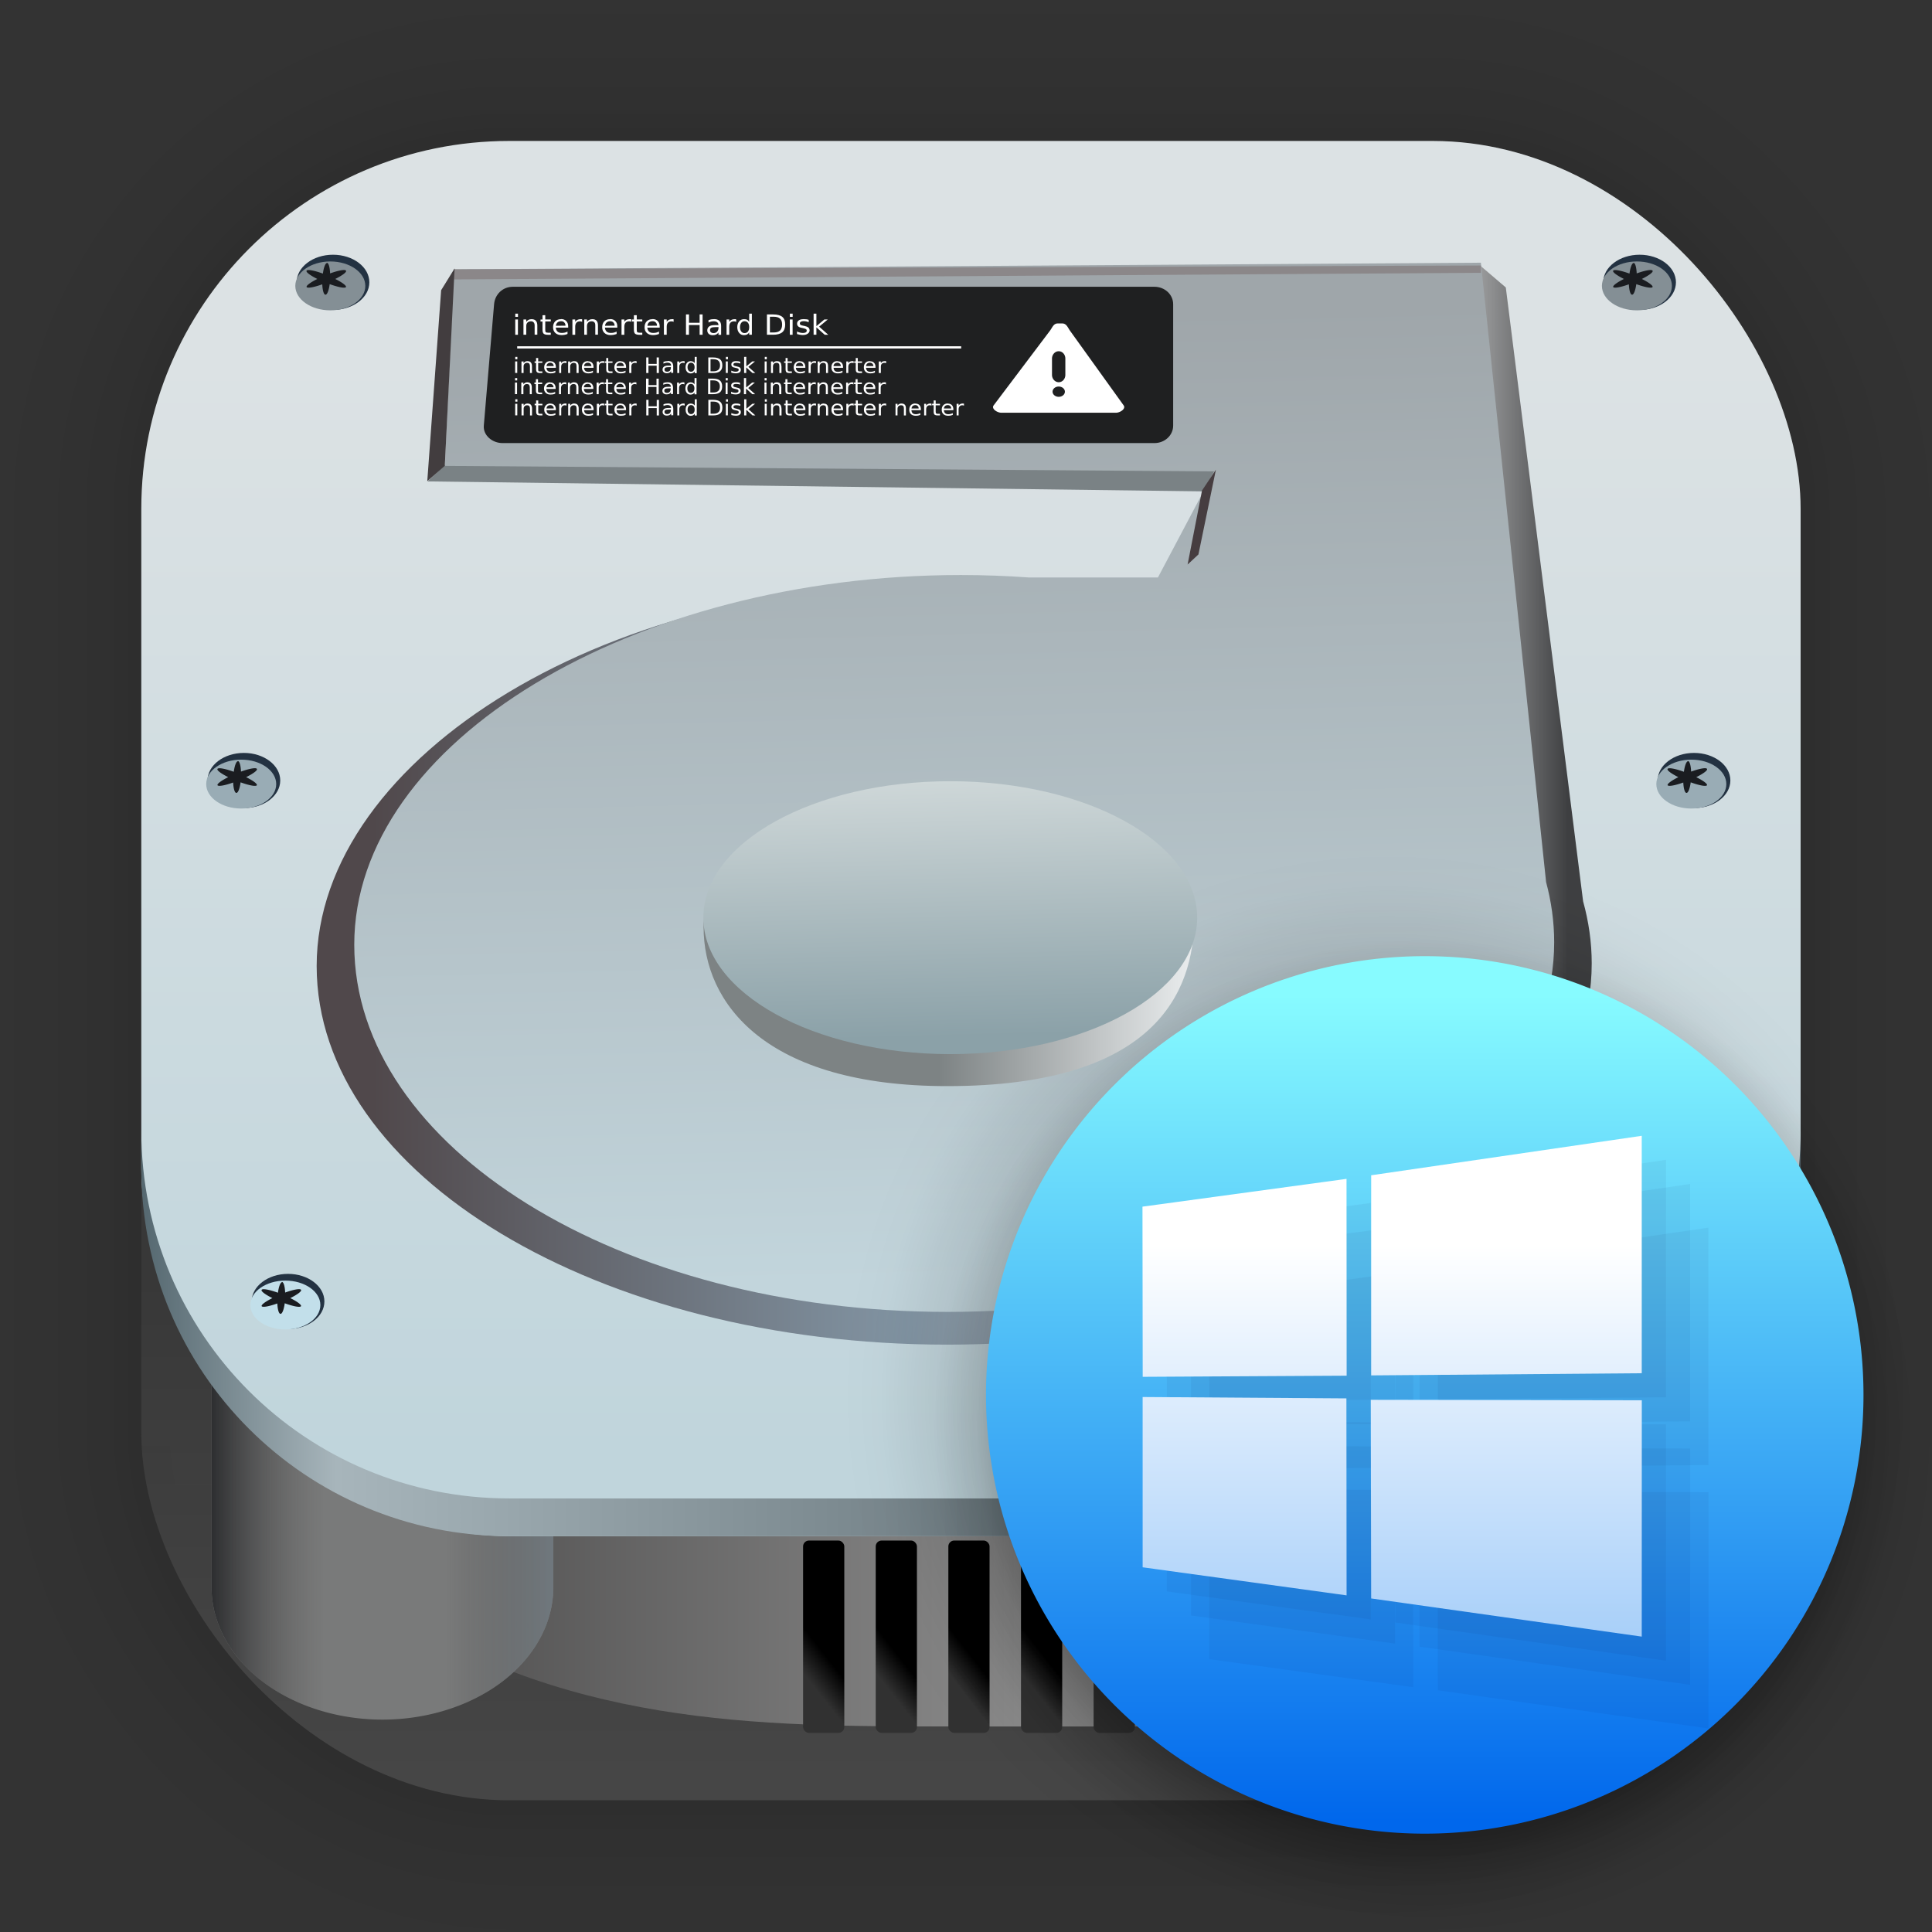 <?xml version="1.0" encoding="UTF-8" standalone="no"?>
<!-- Created with Inkscape (http://www.inkscape.org/) -->

<svg
   width="128"
   height="128"
   viewBox="0 0 33.867 33.867"
   version="1.1"
   id="svg1314"
   inkscape:version="1.1.2 (0a00cf5339, 2022-02-04)"
   sodipodi:docname="ntfs-config.svg"
   xmlns:inkscape="http://www.inkscape.org/namespaces/inkscape"
   xmlns:sodipodi="http://sodipodi.sourceforge.net/DTD/sodipodi-0.dtd"
   xmlns:xlink="http://www.w3.org/1999/xlink"
   xmlns="http://www.w3.org/2000/svg"
   xmlns:svg="http://www.w3.org/2000/svg">
  <rect x="0" y="0" width="33.867" height="33.867" fill="#333333" stroke="none"/>
  <sodipodi:namedview
     id="namedview1316"
     pagecolor="#ffffff"
     bordercolor="#666666"
     borderopacity="1.0"
     inkscape:pageshadow="2"
     inkscape:pageopacity="0.0"
     inkscape:pagecheckerboard="0"
     inkscape:document-units="mm"
     showgrid="false"
     units="px"
     inkscape:zoom="4.6823232"
     inkscape:cx="35.666055"
     inkscape:cy="65.565743"
     inkscape:window-width="1920"
     inkscape:window-height="1033"
     inkscape:window-x="0"
     inkscape:window-y="24"
     inkscape:window-maximized="1"
     inkscape:current-layer="layer1" />
  <defs
     id="defs1311">
    <linearGradient
       inkscape:collect="always"
       xlink:href="#linearGradient1159"
       id="linearGradient1161"
       x1="17.651"
       y1="31.189"
       x2="17.651"
       y2="22.496"
       gradientUnits="userSpaceOnUse"
       gradientTransform="translate(0.071,-0.047)" />
    <linearGradient
       inkscape:collect="always"
       id="linearGradient1159">
      <stop
         style="stop-color:#464646;stop-opacity:1;"
         offset="0"
         id="stop1155" />
      <stop
         style="stop-color:#393939;stop-opacity:0.95"
         offset="1"
         id="stop1157" />
    </linearGradient>
    <linearGradient
       gradientUnits="userSpaceOnUse"
       gradientTransform="matrix(0.203,0,0,0.203,-31.281,0.944)"
       y2="131.04"
       y1="131.04"
       x2="173.32"
       x1="242.09"
       id="linearGradient4336-7">
      <stop
         id="stop1075"
         offset="0"
         stop-color="#8a8a8a" />
      <stop
         id="stop1077"
         offset="1"
         stop-color="#3d3c3c" />
    </linearGradient>
    <linearGradient
       inkscape:collect="always"
       xlink:href="#linearGradient1010"
       id="linearGradient1012"
       x1="27.756"
       y1="23.969"
       x2="27.756"
       y2="22.332"
       gradientUnits="userSpaceOnUse" />
    <linearGradient
       inkscape:collect="always"
       id="linearGradient1010">
      <stop
         style="stop-color:#646464;stop-opacity:1"
         offset="0"
         id="stop1006" />
      <stop
         style="stop-color:#c9c9c9;stop-opacity:0.929"
         offset="1"
         id="stop1008" />
    </linearGradient>
    <linearGradient
       inkscape:collect="always"
       xlink:href="#linearGradient1521-9"
       id="linearGradient1153"
       gradientUnits="userSpaceOnUse"
       gradientTransform="matrix(3.775,0,0,3.775,-121.153,-30.801)"
       x1="38.364"
       y1="15.17"
       x2="39.951"
       y2="15.17" />
    <linearGradient
       gradientUnits="userSpaceOnUse"
       gradientTransform="matrix(3.775,0,0,3.775,-121.153,-30.801)"
       y2="15.17"
       y1="15.17"
       x2="39.951"
       x1="38.364"
       id="linearGradient1521-9">
      <stop
         id="stop1103"
         offset="0"
         stop-color="#2d2e30" />
      <stop
         id="stop1105"
         offset=".334"
         stop-opacity="0"
         stop-color="#5d5c5b" />
      <stop
         id="stop1107"
         offset=".502"
         stop-opacity="0"
         stop-color="#7a7b7b" />
      <stop
         id="stop1109"
         offset=".686"
         stop-opacity="0"
         stop-color="#555" />
      <stop
         id="stop1111"
         offset="1"
         stop-color="#70787e" />
    </linearGradient>
    <linearGradient
       id="linearGradient4346"
       x1="120.59"
       x2="118.64"
       y1="137.54"
       y2="139.07"
       gradientTransform="translate(-46.262)"
       gradientUnits="userSpaceOnUse"
       xlink:href="#linearGradient4340" />
    <linearGradient
       id="linearGradient4340">
      <stop
         offset="0"
         id="stop97" />
      <stop
         stop-color="#313131"
         offset="1"
         id="stop99" />
    </linearGradient>
    <linearGradient
       id="linearGradient4352"
       x1="120.59"
       x2="118.64"
       y1="137.54"
       y2="139.07"
       gradientTransform="translate(-39.989)"
       gradientUnits="userSpaceOnUse"
       xlink:href="#linearGradient4340" />
    <linearGradient
       id="linearGradient4356"
       x1="120.59"
       x2="118.64"
       y1="137.54"
       y2="139.07"
       gradientTransform="translate(-33.717)"
       gradientUnits="userSpaceOnUse"
       xlink:href="#linearGradient4340" />
    <linearGradient
       id="linearGradient4360"
       x1="120.59"
       x2="118.64"
       y1="137.54"
       y2="139.07"
       gradientTransform="translate(-27.445)"
       gradientUnits="userSpaceOnUse"
       xlink:href="#linearGradient4340" />
    <linearGradient
       id="linearGradient4364"
       x1="120.59"
       x2="118.64"
       y1="137.54"
       y2="139.07"
       gradientTransform="translate(-21.173)"
       gradientUnits="userSpaceOnUse"
       xlink:href="#linearGradient4340" />
    <linearGradient
       id="linearGradient4368"
       x1="120.59"
       x2="118.64"
       y1="137.54"
       y2="139.07"
       gradientTransform="translate(-14.901)"
       gradientUnits="userSpaceOnUse"
       xlink:href="#linearGradient4340" />
    <linearGradient
       id="linearGradient4372"
       x1="120.59"
       x2="118.64"
       y1="137.54"
       y2="139.07"
       gradientTransform="translate(-8.629)"
       gradientUnits="userSpaceOnUse"
       xlink:href="#linearGradient4340" />
    <linearGradient
       id="linearGradient1149"
       x1="26.553"
       y1="22.008"
       x2="28.537"
       y2="22.008"
       gradientUnits="userSpaceOnUse">
      <stop
         offset="0"
         id="stop1145" />
      <stop
         stop-color="#313131"
         offset="1"
         id="stop1147" />
    </linearGradient>
    <linearGradient
       inkscape:collect="always"
       xlink:href="#linearGradient975"
       id="linearGradient977"
       x1="15.465"
       y1="6.379"
       x2="15.465"
       y2="25.557"
       gradientUnits="userSpaceOnUse"
       gradientTransform="translate(0.071,-0.047)" />
    <linearGradient
       inkscape:collect="always"
       id="linearGradient975">
      <stop
         style="stop-color:#dce2e4;stop-opacity:1"
         offset="0"
         id="stop971" />
      <stop
         style="stop-color:#c0d5dc;stop-opacity:1"
         offset="1"
         id="stop973" />
    </linearGradient>
    <linearGradient
       gradientUnits="userSpaceOnUse"
       gradientTransform="matrix(0.194,0,0,0.181,-27.864,2.153)"
       y2="58.879"
       y1="58.879"
       x2="177.35"
       x1="285.3"
       id="linearGradient4265-6">
      <stop
         id="stop1128"
         offset="0"
         stop-color="#3e3f41" />
      <stop
         id="stop1130"
         offset=".148"
         stop-color="#f6f7f7" />
      <stop
         id="stop1070"
         offset=".55"
         stop-color="#8396a5" />
      <stop
         id="stop1072"
         offset="1"
         stop-color="#50484b" />
    </linearGradient>
    <linearGradient
       gradientUnits="userSpaceOnUse"
       gradientTransform="matrix(0.194,0,0,0.181,-27.864,2.153)"
       y2="111.87"
       y1="18.634"
       x2="239.69"
       x1="237.32"
       id="linearGradient4247-3">
      <stop
         id="stop1061"
         offset="0"
         stop-color="#9fa6aa" />
      <stop
         id="stop1063"
         offset="1"
         stop-color="#c2d5dc" />
    </linearGradient>
    <linearGradient
       inkscape:collect="always"
       xlink:href="#linearGradient1285"
       id="linearGradient1289"
       gradientUnits="userSpaceOnUse"
       x1="9.096"
       y1="88.518"
       x2="119.033"
       y2="88.518"
       gradientTransform="matrix(0.265,0,0,0.265,0.071,-0.047)" />
    <linearGradient
       inkscape:collect="always"
       id="linearGradient1285">
      <stop
         style="stop-color:#556870;stop-opacity:1"
         offset="0"
         id="stop1281" />
      <stop
         id="stop1295"
         offset="0.117"
         style="stop-color:#a7b5bb;stop-opacity:1" />
      <stop
         id="stop1293"
         offset="0.544"
         style="stop-color:#6b797f;stop-opacity:1" />
      <stop
         id="stop1291"
         offset="0.889"
         style="stop-color:#93a5ad;stop-opacity:1" />
      <stop
         style="stop-color:#52646c;stop-opacity:1"
         offset="1"
         id="stop1283" />
    </linearGradient>
    <radialGradient
       r="9.633"
       fy="24.25"
       fx="24.249"
       cy="24.25"
       cx="24.249"
       gradientTransform="matrix(0.901,0,0,0.901,3.128,3.234)"
       gradientUnits="userSpaceOnUse"
       id="radialGradient3771-9"
       xlink:href="#linearGradient1448-5"
       inkscape:collect="always" />
    <linearGradient
       id="linearGradient1448-5"
       inkscape:collect="always">
      <stop
         id="stop1444-0"
         offset="0"
         style="stop-color:#000000;stop-opacity:1;" />
      <stop
         style="stop-color:#000000;stop-opacity:0.878;"
         offset="0.592"
         id="stop1452-4" />
      <stop
         id="stop3720"
         offset="0.648"
         style="stop-color:#000000;stop-opacity:0.565;" />
      <stop
         style="stop-color:#000000;stop-opacity:0.525;"
         offset="0.682"
         id="stop3811" />
      <stop
         id="stop3809"
         offset="0.727"
         style="stop-color:#000000;stop-opacity:0.443;" />
      <stop
         id="stop3805"
         offset="0.795"
         style="stop-color:#000000;stop-opacity:0.286;" />
      <stop
         id="stop3801"
         offset="0.843"
         style="stop-color:#000000;stop-opacity:0.184;" />
      <stop
         style="stop-color:#000000;stop-opacity:0.078;"
         offset="0.903"
         id="stop3797" />
      <stop
         id="stop3787"
         offset="0.92"
         style="stop-color:#000000;stop-opacity:0.063;" />
      <stop
         id="stop3785"
         offset="0.931"
         style="stop-color:#000000;stop-opacity:0.055;" />
      <stop
         id="stop3783"
         offset="0.956"
         style="stop-color:#000000;stop-opacity:0.031;" />
      <stop
         id="stop3781"
         offset="0.961"
         style="stop-color:#000000;stop-opacity:0.027;" />
      <stop
         id="stop3779"
         offset="0.992"
         style="stop-color:#000000;stop-opacity:0;" />
      <stop
         id="stop1446-8"
         offset="1"
         style="stop-color:#000000;stop-opacity:0;" />
    </linearGradient>
    <radialGradient
       r="9.633"
       fy="24.25"
       fx="24.249"
       cy="24.25"
       cx="24.249"
       gradientTransform="matrix(1.003,0,0,1.003,-0.002,0.154)"
       gradientUnits="userSpaceOnUse"
       id="radialGradient3815-1"
       xlink:href="#linearGradient5489"
       inkscape:collect="always" />
    <linearGradient
       inkscape:collect="always"
       id="linearGradient5489">
      <stop
         style="stop-color:#000000;stop-opacity:1;"
         offset="0"
         id="stop5461" />
      <stop
         id="stop5463"
         offset="0.716"
         style="stop-color:#000000;stop-opacity:0.788" />
      <stop
         style="stop-color:#000000;stop-opacity:0.675;"
         offset="0.746"
         id="stop5515" />
      <stop
         id="stop5517"
         offset="0.763"
         style="stop-color:#000000;stop-opacity:0.62;" />
      <stop
         id="stop5513"
         offset="0.786"
         style="stop-color:#000000;stop-opacity:0.545;" />
      <stop
         style="stop-color:#000000;stop-opacity:0.486;"
         offset="0.807"
         id="stop5509" />
      <stop
         id="stop5505"
         offset="0.862"
         style="stop-color:#000000;stop-opacity:0.298;" />
      <stop
         id="stop5503"
         offset="0.89"
         style="stop-color:#000000;stop-opacity:0.188;" />
      <stop
         id="stop5495"
         offset="0.924"
         style="stop-color:#000000;stop-opacity:0.082;" />
      <stop
         id="stop5493"
         offset="0.943"
         style="stop-color:#000000;stop-opacity:0.043;" />
      <stop
         style="stop-color:#000000;stop-opacity:0.031;"
         offset="0.956"
         id="stop5481" />
      <stop
         style="stop-color:#000000;stop-opacity:0.027;"
         offset="0.961"
         id="stop5483" />
      <stop
         style="stop-color:#000000;stop-opacity:0;"
         offset="0.992"
         id="stop5485" />
      <stop
         style="stop-color:#000000;stop-opacity:0;"
         offset="1"
         id="stop5487" />
    </linearGradient>
    <linearGradient
       inkscape:collect="always"
       xlink:href="#linearGradient2048"
       id="linearGradient2050"
       x1="55.195"
       y1="11.817"
       x2="55.195"
       y2="26.316"
       gradientUnits="userSpaceOnUse"
       gradientTransform="translate(-32.031,5.619)" />
    <linearGradient
       inkscape:collect="always"
       id="linearGradient2048">
      <stop
         style="stop-color:#87fbff;stop-opacity:1"
         offset="0"
         id="stop2044" />
      <stop
         style="stop-color:#0067ec;stop-opacity:1"
         offset="1"
         id="stop2046" />
    </linearGradient>
    <linearGradient
       inkscape:collect="always"
       xlink:href="#linearGradient5164"
       id="linearGradient5170"
       x1="167.682"
       y1="75.318"
       x2="148.326"
       y2="75.318"
       gradientUnits="userSpaceOnUse" />
    <linearGradient
       inkscape:collect="always"
       id="linearGradient5164">
      <stop
         style="stop-color:#e7eaeb;stop-opacity:1"
         offset="0"
         id="stop5166" />
      <stop
         style="stop-color:#7d8384;stop-opacity:1"
         offset="1"
         id="stop5168" />
    </linearGradient>
    <linearGradient
       inkscape:collect="always"
       xlink:href="#linearGradient4203"
       id="linearGradient4209"
       x1="130.723"
       y1="76.017"
       x2="154.746"
       y2="76.017"
       gradientUnits="userSpaceOnUse" />
    <linearGradient
       inkscape:collect="always"
       id="linearGradient4203">
      <stop
         style="stop-color:#696f71;stop-opacity:1"
         offset="0"
         id="stop4205" />
      <stop
         style="stop-color:#b8bfc3;stop-opacity:1"
         offset="1"
         id="stop4207" />
    </linearGradient>
    <linearGradient
       inkscape:collect="always"
       xlink:href="#linearGradient4191"
       id="linearGradient4197"
       x1="134.746"
       y1="63.39"
       x2="135.254"
       y2="83.39"
       gradientUnits="userSpaceOnUse" />
    <linearGradient
       inkscape:collect="always"
       id="linearGradient4191">
      <stop
         style="stop-color:#ced7d8;stop-opacity:1"
         offset="0"
         id="stop4193" />
      <stop
         style="stop-color:#8ba1a8;stop-opacity:1"
         offset="1"
         id="stop4195" />
    </linearGradient>
    <linearGradient
       inkscape:collect="always"
       xlink:href="#linearGradient1166"
       id="linearGradient1168"
       x1="20.188"
       y1="21.756"
       x2="20.188"
       y2="41.577"
       gradientUnits="userSpaceOnUse"
       gradientTransform="matrix(0.925,0,0,0.925,1.344,1.697)" />
    <linearGradient
       inkscape:collect="always"
       id="linearGradient1166">
      <stop
         style="stop-color:#ffffff;stop-opacity:1;"
         offset="0"
         id="stop1162" />
      <stop
         style="stop-color:#1780ef;stop-opacity:1"
         offset="1"
         id="stop1164" />
    </linearGradient>
    <linearGradient
       inkscape:collect="always"
       xlink:href="#linearGradient1521-9"
       id="linearGradient2076"
       gradientUnits="userSpaceOnUse"
       gradientTransform="matrix(3.775,0,0,3.775,-121.153,-30.801)"
       x1="38.364"
       y1="15.17"
       x2="39.951"
       y2="15.17" />
  </defs>
  <g
     inkscape:label="Capa 1"
     inkscape:groupmode="layer"
     id="layer1">
    <g
       style="opacity:0.297"
       transform="matrix(0.976,0,0,0.976,-65.678,-37.25)"
       id="g1702">
      <rect
         ry="6.61"
         rx="6.61"
         y="40.71"
         x="69.84"
         height="29.811"
         width="29.811"
         id="rect1634"
         style="fill:none;fill-opacity:1;stroke:#000000;stroke-width:0.1;stroke-linecap:round;stroke-linejoin:round;stroke-miterlimit:4;stroke-dasharray:none;stroke-opacity:0.02" />
      <rect
         style="fill:none;fill-opacity:1;stroke:#000000;stroke-width:0.2;stroke-linecap:round;stroke-linejoin:round;stroke-miterlimit:4;stroke-dasharray:none;stroke-opacity:0.02"
         id="rect1638"
         width="29.811"
         height="29.811"
         x="69.84"
         y="40.71"
         rx="6.61"
         ry="6.61" />
      <rect
         ry="6.61"
         rx="6.61"
         y="40.71"
         x="69.84"
         height="29.811"
         width="29.811"
         id="rect1640"
         style="fill:none;fill-opacity:1;stroke:#000000;stroke-width:0.3;stroke-linecap:round;stroke-linejoin:round;stroke-miterlimit:4;stroke-dasharray:none;stroke-opacity:0.02" />
      <rect
         style="fill:none;fill-opacity:1;stroke:#000000;stroke-width:0.4;stroke-linecap:round;stroke-linejoin:round;stroke-miterlimit:4;stroke-dasharray:none;stroke-opacity:0.02"
         id="rect1642"
         width="29.811"
         height="29.811"
         x="69.84"
         y="40.71"
         rx="6.61"
         ry="6.61" />
      <rect
         ry="6.61"
         rx="6.61"
         y="40.71"
         x="69.84"
         height="29.811"
         width="29.811"
         id="rect1644"
         style="fill:none;fill-opacity:1;stroke:#000000;stroke-width:0.5;stroke-linecap:round;stroke-linejoin:round;stroke-miterlimit:4;stroke-dasharray:none;stroke-opacity:0.02" />
      <rect
         style="fill:none;fill-opacity:1;stroke:#000000;stroke-width:0.6;stroke-linecap:round;stroke-linejoin:round;stroke-miterlimit:4;stroke-dasharray:none;stroke-opacity:0.02"
         id="rect1646"
         width="29.811"
         height="29.811"
         x="69.84"
         y="40.71"
         rx="6.61"
         ry="6.61" />
      <rect
         ry="6.61"
         rx="6.61"
         y="40.71"
         x="69.84"
         height="29.811"
         width="29.811"
         id="rect1648"
         style="fill:none;fill-opacity:1;stroke:#000000;stroke-width:0.7;stroke-linecap:round;stroke-linejoin:round;stroke-miterlimit:4;stroke-dasharray:none;stroke-opacity:0.02" />
      <rect
         style="fill:none;fill-opacity:1;stroke:#000000;stroke-width:0.8;stroke-linecap:round;stroke-linejoin:round;stroke-miterlimit:4;stroke-dasharray:none;stroke-opacity:0.02"
         id="rect1650"
         width="29.811"
         height="29.811"
         x="69.84"
         y="40.71"
         rx="6.61"
         ry="6.61" />
      <rect
         ry="6.61"
         rx="6.61"
         y="40.71"
         x="69.84"
         height="29.811"
         width="29.811"
         id="rect1652"
         style="fill:none;fill-opacity:1;stroke:#000000;stroke-width:1;stroke-linecap:round;stroke-linejoin:round;stroke-miterlimit:4;stroke-dasharray:none;stroke-opacity:0.02" />
      <rect
         style="fill:none;fill-opacity:1;stroke:#000000;stroke-width:1.2;stroke-linecap:round;stroke-linejoin:round;stroke-miterlimit:4;stroke-dasharray:none;stroke-opacity:0.02"
         id="rect1654"
         width="29.811"
         height="29.811"
         x="69.84"
         y="40.71"
         rx="6.61"
         ry="6.61" />
      <rect
         ry="6.61"
         rx="6.61"
         y="40.71"
         x="69.84"
         height="29.811"
         width="29.811"
         id="rect1656"
         style="fill:none;fill-opacity:1;stroke:#000000;stroke-width:1.4;stroke-linecap:round;stroke-linejoin:round;stroke-miterlimit:4;stroke-dasharray:none;stroke-opacity:0.02" />
      <rect
         style="fill:none;fill-opacity:1;stroke:#000000;stroke-width:1.6;stroke-linecap:round;stroke-linejoin:round;stroke-miterlimit:4;stroke-dasharray:none;stroke-opacity:0.02"
         id="rect1658"
         width="29.811"
         height="29.811"
         x="69.84"
         y="40.71"
         rx="6.61"
         ry="6.61" />
      <rect
         ry="6.61"
         rx="6.61"
         y="40.71"
         x="69.84"
         height="29.811"
         width="29.811"
         id="rect1660"
         style="fill:none;fill-opacity:1;stroke:#000000;stroke-width:1.8;stroke-linecap:round;stroke-linejoin:round;stroke-miterlimit:4;stroke-dasharray:none;stroke-opacity:0.02" />
      <rect
         style="fill:none;fill-opacity:1;stroke:#000000;stroke-width:2;stroke-linecap:round;stroke-linejoin:round;stroke-miterlimit:4;stroke-dasharray:none;stroke-opacity:0.02"
         id="rect1662"
         width="29.811"
         height="29.811"
         x="69.84"
         y="40.71"
         rx="6.61"
         ry="6.61" />
      <rect
         ry="6.61"
         rx="6.61"
         y="40.71"
         x="69.84"
         height="29.811"
         width="29.811"
         id="rect1664"
         style="fill:none;fill-opacity:1;stroke:#000000;stroke-width:2.2;stroke-linecap:round;stroke-linejoin:round;stroke-miterlimit:4;stroke-dasharray:none;stroke-opacity:0.02" />
      <rect
         style="fill:none;fill-opacity:1;stroke:#000000;stroke-width:2.6;stroke-linecap:round;stroke-linejoin:round;stroke-miterlimit:4;stroke-dasharray:none;stroke-opacity:0.02"
         id="rect1666"
         width="29.811"
         height="29.811"
         x="69.84"
         y="40.71"
         rx="6.61"
         ry="6.61" />
      <rect
         ry="6.61"
         rx="6.61"
         y="40.71"
         x="69.84"
         height="29.811"
         width="29.811"
         id="rect1668"
         style="fill:none;fill-opacity:1;stroke:#000000;stroke-width:3;stroke-linecap:round;stroke-linejoin:round;stroke-miterlimit:4;stroke-dasharray:none;stroke-opacity:0.02" />
      <rect
         style="fill:none;fill-opacity:1;stroke:#000000;stroke-width:3.4;stroke-linecap:round;stroke-linejoin:round;stroke-miterlimit:4;stroke-dasharray:none;stroke-opacity:0.02"
         id="rect1670"
         width="29.811"
         height="29.811"
         x="69.84"
         y="40.71"
         rx="6.61"
         ry="6.61" />
      <rect
         ry="6.61"
         rx="6.61"
         y="40.71"
         x="69.84"
         height="29.811"
         width="29.811"
         id="rect1672"
         style="fill:none;fill-opacity:1;stroke:#000000;stroke-width:3.8;stroke-linecap:round;stroke-linejoin:round;stroke-miterlimit:4;stroke-dasharray:none;stroke-opacity:0.02" />
      <rect
         style="fill:none;fill-opacity:1;stroke:#000000;stroke-width:4.2;stroke-linecap:round;stroke-linejoin:round;stroke-miterlimit:4;stroke-dasharray:none;stroke-opacity:0.02"
         id="rect1674"
         width="29.811"
         height="29.811"
         x="69.84"
         y="40.71"
         rx="6.61"
         ry="6.61" />
      <rect
         ry="6.61"
         rx="6.61"
         y="40.71"
         x="69.84"
         height="29.811"
         width="29.811"
         id="rect1676"
         style="fill:none;fill-opacity:1;stroke:#000000;stroke-width:4.6;stroke-linecap:round;stroke-linejoin:round;stroke-miterlimit:4;stroke-dasharray:none;stroke-opacity:0.02" />
      <rect
         style="fill:none;fill-opacity:1;stroke:#000000;stroke-width:5;stroke-linecap:round;stroke-linejoin:round;stroke-miterlimit:4;stroke-dasharray:none;stroke-opacity:0.02"
         id="rect1678"
         width="29.811"
         height="29.811"
         x="69.84"
         y="40.71"
         rx="6.61"
         ry="6.61" />
    </g>
    <path
       style="fill-opacity:0.084;stroke-width:3.775"
       inkscape:connector-curvature="0"
       d="m 4.078,28.181 h 2.432 c 3.314,2.256 6.749,2.253 10.213,2.253 h 5.999 l 4.559,-1.902 c 0,0 0.434,-1.665 0.239,-1.616 -0.195,0.049 -23.783,0 -23.783,0 z"
       id="path1203" />
    <rect
       ry="6.449"
       rx="6.449"
       y="2.471"
       x="2.477"
       height="29.087"
       width="29.087"
       id="rect849"
       style="fill:url(#linearGradient1161);fill-opacity:1;stroke-width:2.688;stroke-linecap:round;stroke-linejoin:round" />
    <path
       inkscape:connector-curvature="0"
       d="m 4.078,28.011 h 2.432 c 3.314,2.256 6.749,2.253 10.213,2.253 h 5.864 l 4.78,-1.73 c 0,0 0.349,-1.837 0.154,-1.788 -0.195,0.049 -23.783,0 -23.783,0 z"
       id="path1205"
       style="fill:url(#linearGradient4336-7);stroke-width:3.775" />
    <g
       id="g1131"
       transform="translate(0.732,-0.047)">
      <g
         transform="translate(-1.292,1.288)"
         id="g1029">
        <circle
           r="1.151"
           cy="22.975"
           cx="27.436"
           id="circle1019"
           style="opacity:1;fill:#ffffff;fill-opacity:0.478;fill-rule:evenodd;stroke:none;stroke-width:0.928;stroke-linecap:round;stroke-linejoin:round;stroke-miterlimit:4;stroke-dasharray:none;stroke-dashoffset:0;stroke-opacity:1" />
        <g
           id="g1023"
           transform="translate(-0.109,-0.025)">
          <circle
             r="0.992"
             cy="23"
             cx="27.545"
             id="path1004"
             style="opacity:1;fill:url(#linearGradient1012);fill-opacity:1;fill-rule:evenodd;stroke:none;stroke-width:0.8;stroke-linecap:round;stroke-linejoin:round;stroke-miterlimit:4;stroke-dasharray:none;stroke-dashoffset:0;stroke-opacity:1" />
          <path
             inkscape:connector-curvature="0"
             id="rect1014"
             d="m 27.032,22.55 c -0.032,0.032 -0.032,0.084 5.6e-4,0.116 l 0.333,0.333 -0.333,0.333 c -0.032,0.032 -0.033,0.084 -5.6e-4,0.116 l 0.063,0.063 c 0.032,0.032 0.085,0.032 0.117,0 l 0.333,-0.333 0.333,0.333 c 0.032,0.032 0.083,0.032 0.116,0 l 0.063,-0.063 c 0.032,-0.032 0.033,-0.084 5.6e-4,-0.116 l -0.333,-0.333 0.333,-0.333 c 0.032,-0.032 0.032,-0.084 -5.6e-4,-0.116 l -0.063,-0.063 c -0.032,-0.032 -0.083,-0.032 -0.116,0 l -0.333,0.333 -0.333,-0.333 c -0.032,-0.032 -0.085,-0.032 -0.117,0 z"
             style="opacity:1;fill:#646464;fill-opacity:1;fill-rule:evenodd;stroke:none;stroke-width:1.216;stroke-linecap:round;stroke-linejoin:round;stroke-miterlimit:4;stroke-dasharray:none;stroke-dashoffset:0;stroke-opacity:1" />
        </g>
      </g>
      <path
         id="path1225"
         d="m 23.671,22.808 v 4.994 a 2.996,2.323 0 0 0 2.996,2.323 2.996,2.323 0 0 0 2.996,-2.323 v -4.994 z"
         inkscape:connector-curvature="0"
         style="fill:#797a7a;stroke-width:3.775" />
      <path
         style="fill:url(#linearGradient2076);stroke-width:3.775"
         id="path1229"
         d="m 23.671,22.808 v 4.994 a 2.996,2.323 0 0 0 2.996,2.323 2.996,2.323 0 0 0 2.996,-2.323 v -4.994 z"
         inkscape:connector-curvature="0" />
    </g>
    <g
       transform="matrix(0.203,0,0,0.203,-0.616,1.096)"
       id="g1223">
      <rect
         x="72.383"
         y="127.63"
         width="3.559"
         height="16.61"
         rx="0.508"
         ry="0.508"
         style="fill:url(#linearGradient4346);paint-order:fill markers stroke"
         id="rect1209" />
      <rect
         x="78.655"
         y="127.63"
         width="3.559"
         height="16.61"
         rx="0.508"
         ry="0.508"
         style="fill:url(#linearGradient4352);paint-order:fill markers stroke"
         id="rect1211" />
      <rect
         x="84.927"
         y="127.63"
         width="3.559"
         height="16.61"
         rx="0.508"
         ry="0.508"
         style="fill:url(#linearGradient4356);paint-order:fill markers stroke"
         id="rect1213" />
      <rect
         x="91.199"
         y="127.63"
         width="3.559"
         height="16.61"
         rx="0.508"
         ry="0.508"
         style="fill:url(#linearGradient4360);paint-order:fill markers stroke"
         id="rect1215" />
      <rect
         x="97.471"
         y="127.63"
         width="3.559"
         height="16.61"
         rx="0.508"
         ry="0.508"
         style="fill:url(#linearGradient4364);paint-order:fill markers stroke"
         id="rect1217" />
      <rect
         x="103.74"
         y="127.63"
         width="3.559"
         height="16.61"
         rx="0.508"
         ry="0.508"
         style="fill:url(#linearGradient4368);paint-order:fill markers stroke"
         id="rect1219" />
      <rect
         x="110.01"
         y="127.63"
         width="3.559"
         height="16.61"
         rx="0.508"
         ry="0.508"
         style="fill:url(#linearGradient4372);paint-order:fill markers stroke"
         id="rect1221" />
    </g>
    <g
       id="g1147"
       transform="translate(-19.963,0.019)">
      <g
         id="g1141"
         transform="translate(-1.292,1.288)">
        <circle
           style="opacity:1;fill:#ffffff;fill-opacity:0.478;fill-rule:evenodd;stroke:none;stroke-width:0.928;stroke-linecap:round;stroke-linejoin:round;stroke-miterlimit:4;stroke-dasharray:none;stroke-dashoffset:0;stroke-opacity:1"
           id="circle1133"
           cx="27.436"
           cy="22.975"
           r="1.151" />
        <g
           transform="translate(-0.109,-0.025)"
           id="g1139">
          <circle
             style="opacity:1;fill:url(#linearGradient1149);fill-opacity:1;fill-rule:evenodd;stroke:none;stroke-width:0.8;stroke-linecap:round;stroke-linejoin:round;stroke-miterlimit:4;stroke-dasharray:none;stroke-dashoffset:0;stroke-opacity:1"
             id="circle1135"
             cx="27.545"
             cy="23"
             r="0.992" />
          <path
             style="opacity:1;fill:#646464;fill-opacity:1;fill-rule:evenodd;stroke:none;stroke-width:1.216;stroke-linecap:round;stroke-linejoin:round;stroke-miterlimit:4;stroke-dasharray:none;stroke-dashoffset:0;stroke-opacity:1"
             d="m 27.032,22.55 c -0.032,0.032 -0.032,0.084 5.6e-4,0.116 l 0.333,0.333 -0.333,0.333 c -0.032,0.032 -0.033,0.084 -5.6e-4,0.116 l 0.063,0.063 c 0.032,0.032 0.085,0.032 0.117,0 l 0.333,-0.333 0.333,0.333 c 0.032,0.032 0.083,0.032 0.116,0 l 0.063,-0.063 c 0.032,-0.032 0.033,-0.084 5.6e-4,-0.116 l -0.333,-0.333 0.333,-0.333 c 0.032,-0.032 0.032,-0.084 -5.6e-4,-0.116 l -0.063,-0.063 c -0.032,-0.032 -0.083,-0.032 -0.116,0 l -0.333,0.333 -0.333,-0.333 c -0.032,-0.032 -0.085,-0.032 -0.117,0 z"
             id="path1137"
             inkscape:connector-curvature="0" />
        </g>
      </g>
      <path
         style="fill:#797a7a;stroke-width:3.775"
         inkscape:connector-curvature="0"
         d="m 23.671,22.808 v 4.994 a 2.996,2.323 0 0 0 2.996,2.323 2.996,2.323 0 0 0 2.996,-2.323 v -4.994 z"
         id="path1143" />
      <path
         inkscape:connector-curvature="0"
         d="m 23.671,22.808 v 4.994 a 2.996,2.323 0 0 0 2.996,2.323 2.996,2.323 0 0 0 2.996,-2.323 v -4.994 z"
         id="path1145"
         style="fill:url(#linearGradient1153);stroke-width:3.775" />
    </g>
    <rect
       style="fill:url(#linearGradient977);fill-opacity:1;stroke-width:2.688;stroke-linecap:round;stroke-linejoin:round"
       id="rect969"
       width="29.087"
       height="24.457"
       x="2.477"
       y="2.471"
       rx="6.449"
       ry="6.449" />
    <path
       inkscape:connector-curvature="0"
       d="M 26.396,5.039 25.904,4.619 20.52,10.295 h -2.402 l -1.268,-0.045 c -6.099,-0.215 -11.299,3.017 -11.299,6.683 0,3.666 4.948,6.638 11.052,6.638 6.104,0 11.299,-3.017 11.299,-6.683 0,-0.371 -0.053,-0.735 -0.151,-1.089 z"
       style="fill:url(#linearGradient4265-6);stroke-width:3.486;paint-order:fill markers stroke"
       id="path1233" />
    <path
       style="fill:#7a8285;stroke-width:3.486"
       inkscape:connector-curvature="0"
       d="M 7.494,8.439 22.813,8.636 22.495,4.973 C 18.624,5.337 9.351,5.81 7.792,8.159 Z"
       id="path1235" />
    <path
       inkscape:connector-curvature="0"
       d="M 25.959,4.605 7.956,4.721 7.798,8.167 21.282,8.263 20.298,10.123 H 18.038 c -0.392,-0.028 -0.79,-0.043 -1.194,-0.043 -5.744,0 -10.634,2.925 -10.634,6.48 0,3.555 4.657,6.437 10.4,6.437 5.744,0 10.634,-2.925 10.634,-6.48 0,-0.36 -0.05,-0.712 -0.142,-1.056 z"
       style="fill:url(#linearGradient4247-3);stroke-width:3.486;paint-order:fill markers stroke"
       id="path1237" />
    <path
       style="fill:#1f2021;stroke-width:3.486"
       inkscape:connector-curvature="0"
       d="M 8.99,5.027 H 20.236 c 0.182,0 0.329,0.136 0.329,0.306 v 2.128 c 0,0.17 -0.147,0.306 -0.329,0.306 H 8.81 c -0.182,0 -0.343,-0.137 -0.329,-0.306 L 8.661,5.333 C 8.675,5.164 8.808,5.027 8.99,5.027 Z"
       id="path1239" />
    <rect
       style="fill:#ffffff;stroke-width:3.486"
       x="9.066"
       y="6.07"
       width="7.783"
       height="0.039"
       id="rect1241" />
    <path
       style="fill:#ffffff;stroke-width:3.486"
       inkscape:connector-curvature="0"
       d="m 9.033,5.498 v 0.056 h 0.047 v -0.056 z m 4.1,0 v 0.144 c -0.01,-0.016 -0.022,-0.029 -0.037,-0.037 -0.015,-0.008 -0.033,-0.01 -0.054,-0.01 -0.035,0 -0.062,0.012 -0.084,0.038 -0.022,0.026 -0.034,0.059 -0.034,0.101 0,0.042 0.012,0.077 0.034,0.103 0.022,0.026 0.049,0.038 0.084,0.038 0.021,0 0.039,-0.005 0.054,-0.012 0.015,-0.008 0.027,-0.019 0.037,-0.035 v 0.04 h 0.047 V 5.498 Z m 0.713,0 v 0.056 h 0.049 v -0.056 z m 0.416,0 v 0.37 h 0.049 V 5.738 l 0.146,0.13 h 0.062 L 14.359,5.726 14.511,5.6 h -0.06 L 14.311,5.717 V 5.498 Z m -2.237,0.014 v 0.356 h 0.052 V 5.698 h 0.187 v 0.17 h 0.052 V 5.512 h -0.052 V 5.658 H 12.078 V 5.512 Z m 1.419,0 v 0.356 h 0.106 c 0.074,0 0.128,-0.015 0.162,-0.043 0.035,-0.029 0.052,-0.074 0.052,-0.136 0,-0.061 -0.016,-0.105 -0.05,-0.134 -0.035,-0.029 -0.09,-0.043 -0.164,-0.043 z m -3.934,0.014 v 0.075 h -0.035 v 0.035 h 0.035 v 0.144 c 0,0.033 0.007,0.057 0.021,0.07 0.014,0.012 0.038,0.019 0.075,0.019 h 0.049 v -0.037 h -0.049 c -0.02,0 -0.033,-0.004 -0.039,-0.01 -0.006,-0.006 -0.009,-0.02 -0.009,-0.042 V 5.635 h 0.097 v -0.035 h -0.097 v -0.075 z m 1.602,0 v 0.075 h -0.034 v 0.035 h 0.034 v 0.144 c 0,0.033 0.007,0.057 0.021,0.07 0.014,0.012 0.04,0.019 0.077,0.019 h 0.049 v -0.037 h -0.049 c -0.02,0 -0.033,-0.004 -0.039,-0.01 -0.006,-0.006 -0.009,-0.02 -0.009,-0.042 V 5.635 h 0.097 v -0.035 h -0.097 v -0.075 z m 2.384,0.026 h 0.063 c 0.053,0 0.089,0.011 0.114,0.033 0.025,0.022 0.037,0.057 0.037,0.104 0,0.048 -0.013,0.084 -0.037,0.106 -0.025,0.022 -0.061,0.033 -0.114,0.033 h -0.063 z m -4.18,0.043 c -0.02,0 -0.037,0.004 -0.052,0.012 -0.015,0.008 -0.028,0.019 -0.039,0.035 v -0.042 h -0.049 V 5.868 h 0.049 V 5.716 c 0,-0.026 0.006,-0.046 0.021,-0.061 0.015,-0.015 0.036,-0.023 0.062,-0.023 0.021,0 0.036,0.007 0.047,0.019 0.011,0.012 0.017,0.03 0.017,0.056 v 0.16 h 0.047 V 5.706 c 0,-0.037 -0.009,-0.065 -0.026,-0.083 -0.017,-0.019 -0.042,-0.028 -0.075,-0.028 z m 0.519,0 c -0.043,0 -0.077,0.012 -0.103,0.038 -0.025,0.026 -0.037,0.061 -0.037,0.104 0,0.042 0.013,0.074 0.039,0.099 0.027,0.025 0.064,0.038 0.11,0.038 0.018,0 0.036,-0.002 0.054,-0.005 0.018,-0.003 0.034,-0.009 0.05,-0.015 v -0.042 c -0.017,0.008 -0.033,0.015 -0.05,0.019 -0.017,0.004 -0.034,0.005 -0.052,0.005 -0.031,0 -0.055,-0.007 -0.073,-0.023 -0.017,-0.016 -0.028,-0.039 -0.03,-0.07 h 0.217 v -0.021 c 0,-0.04 -0.011,-0.071 -0.034,-0.094 -0.022,-0.023 -0.053,-0.035 -0.091,-0.035 z m 0.343,0 c -0.023,0 -0.04,0.004 -0.056,0.012 -0.016,0.008 -0.029,0.019 -0.039,0.035 v -0.042 h -0.049 v 0.268 h 0.049 v -0.141 c 0,-0.03 0.007,-0.053 0.021,-0.07 0.014,-0.016 0.035,-0.024 0.062,-0.024 0.008,0 0.014,3.175e-4 0.021,0.002 0.006,0.001 0.011,0.004 0.017,0.007 v -0.045 c -0.005,-7.937e-4 -0.009,-0.001 -0.013,-0.002 -0.004,-4.763e-4 -0.008,0 -0.011,0 z m 0.204,0 c -0.02,0 -0.037,0.004 -0.052,0.012 -0.015,0.008 -0.03,0.019 -0.041,0.035 v -0.042 h -0.047 V 5.868 h 0.047 V 5.716 c 0,-0.026 0.008,-0.046 0.022,-0.061 0.015,-0.015 0.034,-0.023 0.06,-0.023 0.021,0 0.038,0.007 0.049,0.019 0.011,0.012 0.015,0.03 0.015,0.056 v 0.16 h 0.047 V 5.706 c 0,-0.037 -0.008,-0.065 -0.024,-0.083 -0.017,-0.019 -0.042,-0.028 -0.075,-0.028 z m 0.314,0 c -0.043,0 -0.077,0.012 -0.103,0.038 -0.025,0.026 -0.037,0.061 -0.037,0.104 0,0.042 0.013,0.074 0.039,0.099 0.027,0.025 0.063,0.038 0.108,0.038 0.018,0 0.036,-0.002 0.054,-0.005 0.018,-0.003 0.035,-0.009 0.052,-0.015 v -0.042 c -0.017,0.008 -0.033,0.015 -0.05,0.019 -0.017,0.004 -0.034,0.005 -0.052,0.005 -0.031,0 -0.055,-0.007 -0.073,-0.023 -0.017,-0.016 -0.028,-0.039 -0.03,-0.07 h 0.217 v -0.021 c 0,-0.04 -0.011,-0.071 -0.034,-0.094 -0.022,-0.023 -0.053,-0.035 -0.091,-0.035 z m 0.343,0 c -0.023,0 -0.042,0.004 -0.058,0.012 -0.016,0.008 -0.027,0.019 -0.037,0.035 v -0.042 h -0.049 v 0.268 h 0.049 v -0.141 c 0,-0.03 0.007,-0.053 0.021,-0.07 0.014,-0.016 0.035,-0.024 0.062,-0.024 0.008,0 0.014,3.175e-4 0.021,0.002 0.006,0.001 0.011,0.004 0.017,0.007 v -0.045 c -0.005,-7.937e-4 -0.009,-0.001 -0.013,-0.002 -0.004,-4.763e-4 -0.008,0 -0.011,0 z m 0.4,0 c -0.043,0 -0.077,0.012 -0.103,0.038 -0.025,0.026 -0.037,0.061 -0.037,0.104 0,0.042 0.013,0.074 0.039,0.099 0.027,0.025 0.063,0.038 0.108,0.038 0.018,0 0.036,-0.002 0.054,-0.005 0.018,-0.003 0.035,-0.009 0.052,-0.015 v -0.042 c -0.017,0.008 -0.033,0.015 -0.05,0.019 -0.017,0.004 -0.034,0.005 -0.052,0.005 -0.031,0 -0.055,-0.007 -0.073,-0.023 -0.017,-0.016 -0.028,-0.039 -0.03,-0.07 h 0.217 v -0.021 c 0,-0.04 -0.011,-0.071 -0.034,-0.094 -0.022,-0.023 -0.053,-0.035 -0.091,-0.035 z m 0.343,0 c -0.023,0 -0.042,0.004 -0.058,0.012 -0.016,0.008 -0.027,0.019 -0.037,0.035 v -0.042 h -0.049 V 5.868 h 0.049 V 5.727 c 0,-0.03 0.007,-0.053 0.021,-0.07 0.014,-0.016 0.035,-0.024 0.062,-0.024 0.008,0 0.014,3.175e-4 0.021,0.002 0.006,0.001 0.011,0.004 0.017,0.007 v -0.045 c -0.005,-7.937e-4 -0.009,-0.001 -0.013,-0.002 -0.004,-4.763e-4 -0.008,0 -0.011,0 z m 0.736,0 c -0.015,0 -0.033,2.91e-4 -0.049,0.003 -0.016,0.003 -0.031,0.008 -0.049,0.014 v 0.042 c 0.014,-0.007 0.029,-0.014 0.045,-0.017 0.015,-0.004 0.03,-0.005 0.047,-0.005 0.026,0 0.046,0.006 0.06,0.017 0.014,0.011 0.022,0.027 0.022,0.047 v 0.003 h -0.067 c -0.043,0 -0.074,0.007 -0.095,0.023 -0.021,0.015 -0.034,0.038 -0.034,0.068 0,0.026 0.009,0.047 0.026,0.063 0.017,0.015 0.042,0.023 0.071,0.023 0.023,0 0.042,-0.005 0.058,-0.012 0.016,-0.008 0.03,-0.019 0.041,-0.035 v 0.04 h 0.047 V 5.714 c 0,-0.041 -0.011,-0.07 -0.032,-0.09 -0.021,-0.02 -0.05,-0.03 -0.091,-0.03 z m 0.362,0 c -0.023,0 -0.042,0.004 -0.058,0.012 -0.016,0.008 -0.029,0.019 -0.039,0.035 v -0.042 h -0.047 v 0.268 h 0.047 v -0.141 c 0,-0.03 0.007,-0.053 0.021,-0.07 0.014,-0.016 0.035,-0.024 0.062,-0.024 0.008,0 0.014,3.175e-4 0.021,0.002 0.006,0.001 0.013,0.004 0.019,0.007 l -0.002,-0.045 c -0.005,-7.937e-4 -0.009,-0.001 -0.013,-0.002 -0.004,-4.763e-4 -0.006,0 -0.009,0 z m 1.202,0 c -0.035,0 -0.061,0.007 -0.08,0.021 -0.019,0.014 -0.03,0.032 -0.03,0.057 0,0.021 0.008,0.037 0.021,0.049 0.013,0.012 0.034,0.021 0.063,0.026 l 0.015,0.003 c 0.029,0.006 0.049,0.013 0.058,0.019 0.009,0.006 0.013,0.014 0.013,0.026 0,0.013 -0.007,0.024 -0.019,0.031 -0.012,0.007 -0.028,0.01 -0.05,0.01 -0.017,0 -0.034,-0.003 -0.05,-0.007 -0.017,-0.004 -0.035,-0.011 -0.052,-0.019 v 0.045 c 0.018,0.005 0.036,0.009 0.052,0.012 0.017,0.003 0.033,0.005 0.049,0.005 0.037,0 0.065,-0.008 0.086,-0.023 0.021,-0.014 0.034,-0.033 0.034,-0.057 0,-0.022 -0.008,-0.04 -0.022,-0.052 -0.014,-0.012 -0.038,-0.021 -0.071,-0.028 l -0.017,-0.003 c -0.025,-0.005 -0.042,-0.01 -0.05,-0.016 -0.008,-0.006 -0.011,-0.014 -0.011,-0.024 0,-0.013 0.005,-0.023 0.017,-0.03 0.012,-0.007 0.029,-0.01 0.052,-0.01 0.015,0 0.031,0.002 0.045,0.005 0.014,0.003 0.028,0.008 0.041,0.014 v -0.042 c -0.013,-0.005 -0.026,-0.008 -0.041,-0.01 -0.015,-0.002 -0.033,-0.003 -0.05,-0.003 z m -5.05,0.005 v 0.268 h 0.047 V 5.6 Z m 4.813,0 v 0.268 h 0.049 V 5.6 Z m -4.008,0.031 c 0.023,0 0.04,0.006 0.054,0.021 0.014,0.014 0.022,0.033 0.022,0.057 l -0.168,0.002 c 0.002,-0.025 0.012,-0.045 0.028,-0.059 0.016,-0.014 0.037,-0.021 0.063,-0.021 z m 0.859,0 c 0.023,0 0.042,0.006 0.056,0.021 0.014,0.014 0.022,0.033 0.022,0.057 l -0.168,0.002 c 0.002,-0.025 0.012,-0.045 0.028,-0.059 0.016,-0.014 0.035,-0.021 0.062,-0.021 z m 0.743,0 c 0.023,0 0.042,0.006 0.056,0.021 0.014,0.014 0.022,0.033 0.022,0.057 l -0.168,0.002 c 0.002,-0.025 0.011,-0.045 0.026,-0.059 0.016,-0.014 0.037,-0.021 0.063,-0.021 z m 1.613,0 c 0.025,0 0.046,0.009 0.06,0.028 0.014,0.018 0.021,0.043 0.021,0.075 0,0.032 -0.007,0.058 -0.021,0.077 -0.014,0.018 -0.035,0.028 -0.06,0.028 -0.025,0 -0.044,-0.009 -0.058,-0.028 -0.014,-0.019 -0.022,-0.044 -0.022,-0.077 0,-0.032 0.008,-0.056 0.022,-0.075 0.014,-0.019 0.033,-0.028 0.058,-0.028 z m -0.506,0.103 h 0.049 v 0.009 c 0,0.029 -0.008,0.052 -0.024,0.07 -0.015,0.017 -0.037,0.026 -0.063,0.026 -0.019,0 -0.034,-0.005 -0.045,-0.014 -0.011,-0.009 -0.017,-0.021 -0.017,-0.037 0,-0.02 0.008,-0.034 0.022,-0.042 0.015,-0.008 0.04,-0.012 0.078,-0.012 z m -3.514,0.522 v 0.042 h 0.037 v -0.042 z m 3.146,0 v 0.11 c -0.008,-0.012 -0.018,-0.02 -0.03,-0.026 -0.011,-0.006 -0.025,-0.009 -0.041,-0.009 -0.026,0 -0.048,0.01 -0.065,0.03 -0.017,0.02 -0.024,0.046 -0.024,0.078 0,0.032 0.008,0.057 0.024,0.077 0.017,0.02 0.039,0.03 0.065,0.03 0.016,0 0.03,-0.003 0.041,-0.009 0.011,-0.006 0.022,-0.014 0.03,-0.026 v 0.03 h 0.035 V 6.256 Z m 0.547,0 v 0.042 h 0.035 v -0.042 z m 0.319,0 v 0.283 h 0.037 v -0.099 l 0.11,0.099 h 0.049 l -0.121,-0.108 0.116,-0.096 h -0.047 l -0.106,0.087 V 6.255 Z m 0.362,0 v 0.042 h 0.035 v -0.042 z m -2.078,0.01 v 0.273 h 0.039 V 6.41 h 0.144 v 0.129 h 0.039 v -0.273 h -0.039 v 0.113 h -0.144 v -0.113 z m 1.088,0 v 0.273 h 0.082 c 0.057,0 0.098,-0.011 0.125,-0.033 0.027,-0.022 0.039,-0.056 0.039,-0.103 0,-0.047 -0.013,-0.082 -0.039,-0.104 -0.026,-0.022 -0.068,-0.033 -0.125,-0.033 z m -3.019,0.01 v 0.059 h -0.026 v 0.026 h 0.026 v 0.11 c 0,0.026 0.006,0.044 0.017,0.054 0.011,0.01 0.028,0.014 0.056,0.014 h 0.037 v -0.028 h -0.037 c -0.015,0 -0.025,-0.002 -0.03,-0.007 -0.005,-0.005 -0.006,-0.016 -0.006,-0.033 V 6.361 h 0.073 v -0.026 h -0.073 v -0.059 z m 1.23,0 v 0.059 h -0.026 v 0.026 h 0.026 v 0.11 c 0,0.026 0.004,0.044 0.015,0.054 0.011,0.01 0.03,0.014 0.058,0.014 h 0.037 v -0.028 h -0.037 c -0.015,0 -0.025,-0.002 -0.03,-0.007 -0.005,-0.005 -0.008,-0.016 -0.008,-0.033 V 6.361 h 0.075 v -0.026 h -0.075 v -0.059 z m 3.144,0 v 0.059 h -0.026 v 0.026 h 0.026 v 0.11 c 0,0.026 0.004,0.044 0.015,0.054 0.011,0.01 0.03,0.014 0.058,0.014 h 0.037 v -0.028 h -0.037 c -0.015,0 -0.025,-0.002 -0.03,-0.007 -0.005,-0.005 -0.008,-0.016 -0.008,-0.033 V 6.361 h 0.075 v -0.026 h -0.075 v -0.059 z m 1.23,0 v 0.059 h -0.028 v 0.026 h 0.028 v 0.11 c 0,0.026 0.004,0.044 0.015,0.054 0.011,0.01 0.03,0.014 0.058,0.014 h 0.037 v -0.028 h -0.037 c -0.015,0 -0.025,-0.002 -0.03,-0.007 -0.005,-0.005 -0.008,-0.016 -0.008,-0.033 V 6.361 h 0.075 v -0.026 h -0.075 v -0.059 z m -2.546,0.021 h 0.049 c 0.04,0 0.069,0.009 0.088,0.026 0.019,0.017 0.03,0.043 0.03,0.08 0,0.037 -0.011,0.063 -0.03,0.08 -0.019,0.017 -0.047,0.026 -0.088,0.026 h -0.049 z m -3.206,0.033 c -0.015,0 -0.029,0.003 -0.041,0.009 -0.011,0.006 -0.021,0.015 -0.03,0.028 v -0.031 h -0.037 v 0.203 h 0.037 V 6.424 c 0,-0.02 0.005,-0.035 0.017,-0.047 0.011,-0.011 0.025,-0.017 0.045,-0.017 0.016,0 0.029,0.004 0.037,0.014 0.008,0.01 0.013,0.024 0.013,0.043 v 0.122 h 0.035 v -0.123 c 0,-0.028 -0.008,-0.05 -0.021,-0.064 -0.013,-0.015 -0.031,-0.021 -0.056,-0.021 z m 0.398,0 c -0.033,0 -0.059,0.01 -0.078,0.03 -0.019,0.02 -0.03,0.046 -0.03,0.08 0,0.032 0.011,0.057 0.032,0.077 0.021,0.019 0.047,0.028 0.082,0.028 0.014,0 0.03,-8.202e-4 0.043,-0.003 0.013,-0.003 0.026,-0.007 0.039,-0.012 v -0.031 c -0.013,0.006 -0.026,0.011 -0.039,0.014 -0.013,0.003 -0.025,0.005 -0.039,0.005 -0.024,0 -0.043,-0.005 -0.056,-0.017 -0.013,-0.012 -0.021,-0.031 -0.022,-0.054 H 9.744 v -0.015 c 0,-0.031 -0.009,-0.055 -0.026,-0.073 -0.017,-0.018 -0.04,-0.026 -0.069,-0.026 z m 0.265,0 c -0.017,0 -0.033,0.003 -0.045,0.009 -0.012,0.006 -0.022,0.015 -0.03,0.028 v -0.031 h -0.035 v 0.203 h 0.035 V 6.431 c 0,-0.023 0.006,-0.04 0.017,-0.052 0.011,-0.012 0.026,-0.019 0.047,-0.019 0.005,0 0.01,6.35e-4 0.015,0.002 0.005,9.789e-4 0.009,0.003 0.013,0.005 v -0.035 c -0.004,-6.085e-4 -0.007,-0.001 -0.009,-0.002 -0.003,-3.704e-4 -0.005,0 -0.008,0 z m 0.153,0 c -0.015,0 -0.027,0.003 -0.039,0.009 -0.011,0.006 -0.023,0.015 -0.032,0.028 v -0.031 h -0.035 v 0.203 h 0.035 V 6.424 c 0,-0.02 0.007,-0.035 0.019,-0.047 0.011,-0.011 0.025,-0.017 0.045,-0.017 0.016,0 0.029,0.004 0.037,0.014 0.008,0.01 0.011,0.024 0.011,0.043 v 0.122 h 0.037 v -0.123 c 0,-0.028 -0.008,-0.05 -0.021,-0.064 -0.013,-0.015 -0.033,-0.021 -0.058,-0.021 z m 0.241,0 c -0.033,0 -0.059,0.01 -0.078,0.03 -0.019,0.02 -0.028,0.046 -0.028,0.08 0,0.032 0.009,0.057 0.03,0.077 0.021,0.019 0.049,0.028 0.084,0.028 0.014,0 0.027,-8.202e-4 0.041,-0.003 0.013,-0.003 0.026,-0.007 0.039,-0.012 v -0.031 c -0.013,0.006 -0.024,0.011 -0.037,0.014 -0.013,0.003 -0.027,0.005 -0.041,0.005 -0.024,0 -0.043,-0.005 -0.056,-0.017 -0.013,-0.012 -0.021,-0.031 -0.022,-0.054 h 0.166 v -0.015 c 0,-0.031 -0.009,-0.055 -0.026,-0.073 -0.017,-0.018 -0.041,-0.026 -0.071,-0.026 z m 0.265,0 c -0.017,0 -0.033,0.003 -0.045,0.009 -0.012,0.006 -0.021,0.015 -0.028,0.028 v -0.031 h -0.037 v 0.203 h 0.037 V 6.431 c 0,-0.023 0.004,-0.04 0.015,-0.052 0.011,-0.012 0.026,-0.019 0.047,-0.019 0.005,0 0.012,6.35e-4 0.017,0.002 0.005,9.789e-4 0.009,0.003 0.013,0.005 v -0.035 c -0.004,-6.085e-4 -0.007,-0.001 -0.009,-0.002 -0.003,-3.704e-4 -0.007,0 -0.009,0 z m 0.306,0 c -0.033,0 -0.059,0.01 -0.078,0.03 -0.019,0.02 -0.03,0.046 -0.03,0.08 0,0.032 0.011,0.057 0.032,0.077 0.021,0.019 0.047,0.028 0.082,0.028 0.014,0 0.027,-8.202e-4 0.041,-0.003 0.013,-0.003 0.028,-0.007 0.041,-0.012 v -0.031 c -0.013,0.006 -0.026,0.011 -0.039,0.014 -0.013,0.003 -0.027,0.005 -0.041,0.005 -0.024,0 -0.043,-0.005 -0.056,-0.017 -0.013,-0.012 -0.021,-0.031 -0.022,-0.054 H 10.975 v -0.015 c 0,-0.031 -0.009,-0.055 -0.026,-0.073 -0.017,-0.018 -0.04,-0.026 -0.069,-0.026 z m 0.263,0 c -0.017,0 -0.031,0.003 -0.043,0.009 -0.012,0.006 -0.022,0.015 -0.03,0.028 v -0.031 h -0.037 v 0.203 h 0.037 V 6.431 c 0,-0.023 0.004,-0.04 0.015,-0.052 0.011,-0.012 0.028,-0.019 0.049,-0.019 0.005,0 0.01,6.35e-4 0.015,0.002 0.005,9.789e-4 0.009,0.003 0.013,0.005 v -0.035 c -0.004,-6.085e-4 -0.007,-0.001 -0.009,-0.002 -0.003,-3.704e-4 -0.007,0 -0.009,0 z m 0.564,0 c -0.011,0 -0.025,0.001 -0.037,0.003 -0.012,0.002 -0.024,0.006 -0.037,0.01 v 0.031 c 0.011,-0.006 0.022,-0.009 0.034,-0.012 0.012,-0.003 0.025,-0.005 0.037,-0.005 0.02,0 0.034,0.004 0.045,0.012 0.011,0.008 0.017,0.021 0.017,0.037 v 0.003 h -0.05 c -0.033,0 -0.056,0.006 -0.073,0.017 -0.016,0.012 -0.026,0.029 -0.026,0.052 0,0.02 0.007,0.035 0.021,0.047 0.013,0.012 0.032,0.017 0.054,0.017 0.018,0 0.033,-0.003 0.045,-0.009 0.012,-0.006 0.022,-0.015 0.03,-0.028 v 0.031 h 0.037 v -0.116 c 0,-0.031 -0.009,-0.054 -0.024,-0.07 -0.015,-0.015 -0.039,-0.023 -0.071,-0.023 z m 0.278,0 c -0.017,0 -0.033,0.003 -0.045,0.009 -0.012,0.006 -0.022,0.015 -0.03,0.028 v -0.031 h -0.035 v 0.203 h 0.035 V 6.431 c 0,-0.023 0.006,-0.04 0.017,-0.052 0.011,-0.012 0.026,-0.019 0.047,-0.019 0.005,0 0.012,6.35e-4 0.017,0.002 0.005,9.789e-4 0.009,0.003 0.013,0.005 v -0.035 c -0.004,-6.085e-4 -0.008,-0.001 -0.011,-0.002 -0.003,-3.704e-4 -0.005,0 -0.008,0 z m 0.922,0 c -0.027,0 -0.047,0.005 -0.062,0.016 -0.015,0.01 -0.022,0.024 -0.022,0.043 0,0.016 0.005,0.029 0.015,0.038 0.01,0.009 0.026,0.015 0.049,0.019 l 0.013,0.003 c 0.022,0.004 0.036,0.009 0.043,0.014 0.007,0.005 0.009,0.012 0.009,0.021 0,0.01 -0.004,0.017 -0.013,0.023 -0.009,0.005 -0.022,0.009 -0.039,0.009 -0.013,0 -0.026,-0.002 -0.039,-0.005 -0.013,-0.003 -0.026,-0.007 -0.039,-0.014 v 0.035 c 0.014,0.004 0.028,0.007 0.041,0.009 0.013,0.002 0.026,0.003 0.037,0.003 0.028,0 0.049,-0.005 0.065,-0.015 0.016,-0.011 0.024,-0.026 0.024,-0.045 0,-0.017 -0.004,-0.031 -0.015,-0.04 -0.011,-0.009 -0.03,-0.016 -0.056,-0.021 l -0.011,-0.003 c -0.019,-0.004 -0.033,-0.008 -0.039,-0.012 -0.007,-0.004 -0.009,-0.01 -0.009,-0.017 0,-0.01 0.004,-0.019 0.013,-0.024 0.009,-0.005 0.023,-0.007 0.041,-0.007 0.011,0 0.022,0.001 0.034,0.003 0.011,0.002 0.022,0.006 0.032,0.01 v -0.031 c -0.01,-0.004 -0.02,-0.007 -0.032,-0.009 -0.012,-0.002 -0.026,-0.002 -0.039,-0.002 z m 0.717,0 c -0.015,0 -0.027,0.003 -0.039,0.009 -0.011,0.006 -0.023,0.015 -0.032,0.028 v -0.031 h -0.035 v 0.203 h 0.035 V 6.424 c 0,-0.02 0.005,-0.035 0.017,-0.047 0.011,-0.011 0.027,-0.017 0.047,-0.017 0.016,0 0.029,0.004 0.037,0.014 0.008,0.01 0.011,0.024 0.011,0.043 v 0.122 h 0.037 v -0.123 h -0.002 c 0,-0.028 -0.006,-0.05 -0.019,-0.064 -0.013,-0.015 -0.033,-0.021 -0.058,-0.021 z m 0.4,0 c -0.033,0 -0.059,0.01 -0.078,0.03 -0.019,0.02 -0.03,0.046 -0.03,0.08 0,0.032 0.011,0.057 0.032,0.077 0.021,0.019 0.047,0.028 0.082,0.028 0.014,0 0.027,-8.202e-4 0.041,-0.003 0.013,-0.003 0.028,-0.007 0.041,-0.012 v -0.031 c -0.013,0.006 -0.026,0.011 -0.039,0.014 -0.013,0.003 -0.027,0.005 -0.041,0.005 -0.024,0 -0.043,-0.005 -0.056,-0.017 -0.013,-0.012 -0.021,-0.031 -0.022,-0.054 h 0.166 v -0.015 c 0,-0.031 -0.009,-0.055 -0.026,-0.073 -0.017,-0.018 -0.04,-0.026 -0.069,-0.026 z m 0.263,0 c -0.017,0 -0.031,0.003 -0.043,0.009 -0.012,0.006 -0.022,0.015 -0.03,0.028 v -0.031 h -0.037 v 0.203 h 0.037 V 6.431 c 0,-0.023 0.004,-0.04 0.015,-0.052 0.011,-0.012 0.028,-0.019 0.049,-0.019 0.005,0 0.01,6.35e-4 0.015,0.002 0.005,9.789e-4 0.009,0.003 0.013,0.005 v -0.035 c -0.004,-6.085e-4 -0.007,-0.001 -0.009,-0.002 -0.003,-3.704e-4 -0.007,0 -0.009,0 z m 0.155,0 c -0.015,0 -0.029,0.003 -0.041,0.009 -0.011,0.006 -0.021,0.015 -0.03,0.028 v -0.031 h -0.035 v 0.203 h 0.035 V 6.424 c 0,-0.02 0.005,-0.035 0.017,-0.047 0.011,-0.011 0.027,-0.017 0.047,-0.017 0.016,0 0.029,0.004 0.037,0.014 0.008,0.01 0.011,0.024 0.011,0.043 v 0.122 h 0.035 v -0.123 c 0,-0.028 -0.006,-0.05 -0.019,-0.064 -0.013,-0.015 -0.033,-0.021 -0.058,-0.021 z m 0.241,0 c -0.033,0 -0.059,0.01 -0.078,0.03 -0.019,0.02 -0.028,0.046 -0.028,0.08 0,0.032 0.009,0.057 0.03,0.077 0.021,0.019 0.049,0.028 0.084,0.028 0.014,0 0.027,-8.202e-4 0.041,-0.003 0.013,-0.003 0.026,-0.007 0.039,-0.012 v -0.031 c -0.013,0.006 -0.026,0.011 -0.039,0.014 -0.013,0.003 -0.025,0.005 -0.039,0.005 -0.024,0 -0.043,-0.005 -0.056,-0.017 -0.013,-0.012 -0.021,-0.031 -0.022,-0.054 h 0.166 v -0.015 c 0,-0.031 -0.009,-0.055 -0.026,-0.073 -0.017,-0.018 -0.041,-0.026 -0.071,-0.026 z m 0.265,0 c -0.017,0 -0.033,0.003 -0.045,0.009 -0.012,0.006 -0.022,0.015 -0.03,0.028 v -0.031 h -0.035 v 0.203 h 0.035 V 6.431 c 0,-0.023 0.006,-0.04 0.017,-0.052 0.011,-0.012 0.026,-0.019 0.047,-0.019 0.005,0 0.01,6.35e-4 0.015,0.002 0.005,9.789e-4 0.011,0.003 0.015,0.005 v -0.035 c -0.004,-6.085e-4 -0.008,-0.001 -0.011,-0.002 -0.003,-3.704e-4 -0.005,0 -0.008,0 z m 0.304,0 c -0.033,0 -0.059,0.01 -0.078,0.03 -0.019,0.02 -0.028,0.046 -0.028,0.08 0,0.032 0.009,0.057 0.03,0.077 0.021,0.019 0.049,0.028 0.084,0.028 0.014,0 0.027,-8.202e-4 0.041,-0.003 0.013,-0.003 0.026,-0.007 0.039,-0.012 v -0.031 c -0.013,0.006 -0.024,0.011 -0.037,0.014 -0.013,0.003 -0.027,0.005 -0.041,0.005 -0.024,0 -0.043,-0.005 -0.056,-0.017 -0.013,-0.012 -0.021,-0.031 -0.022,-0.054 h 0.166 v -0.015 c 0,-0.031 -0.009,-0.055 -0.026,-0.073 -0.017,-0.018 -0.041,-0.026 -0.071,-0.026 z m 0.265,0 c -0.017,0 -0.033,0.003 -0.045,0.009 -0.012,0.006 -0.021,0.015 -0.028,0.028 v -0.031 h -0.037 v 0.203 h 0.037 V 6.431 c -1.1e-5,-0.023 0.004,-0.04 0.015,-0.052 0.011,-0.012 0.026,-0.019 0.047,-0.019 0.005,0 0.012,6.35e-4 0.017,0.002 0.005,9.789e-4 0.009,0.003 0.013,0.005 v -0.035 c -0.004,-6.085e-4 -0.007,-0.001 -0.009,-0.002 -0.003,-3.704e-4 -0.007,0 -0.009,0 z m -6.484,0.005 v 0.203 h 0.037 V 6.335 Z m 3.693,0 v 0.203 h 0.035 V 6.335 Z m 0.681,0 v 0.203 h 0.035 V 6.335 Z m -3.758,0.023 c 0.018,0 0.032,0.006 0.043,0.017 0.011,0.011 0.017,0.025 0.017,0.043 H 9.58 c 0.002,-0.019 0.009,-0.035 0.021,-0.045 0.012,-0.01 0.028,-0.015 0.049,-0.015 z m 0.661,0 c 0.018,0 0.032,0.006 0.043,0.017 0.011,0.011 0.017,0.025 0.017,0.043 h -0.129 c 0.002,-0.019 0.008,-0.035 0.021,-0.045 0.012,-0.01 0.028,-0.015 0.049,-0.015 z m 0.569,0 c 0.018,0 0.032,0.006 0.043,0.017 0.011,0.011 0.017,0.025 0.017,0.043 h -0.129 c 0.002,-0.019 0.008,-0.035 0.021,-0.045 0.012,-0.01 0.028,-0.015 0.049,-0.015 z m 1.238,0 c 0.019,0 0.034,0.007 0.045,0.021 0.011,0.014 0.017,0.034 0.017,0.059 0,0.025 -0.006,0.043 -0.017,0.057 -0.011,0.014 -0.026,0.021 -0.045,0.021 -0.019,0 -0.034,-0.007 -0.045,-0.021 -0.011,-0.014 -0.017,-0.033 -0.017,-0.057 0,-0.025 0.006,-0.045 0.017,-0.059 0.011,-0.014 0.026,-0.021 0.045,-0.021 z m 1.906,0 c 0.018,0 0.032,0.006 0.043,0.017 0.011,0.011 0.017,0.025 0.017,0.043 h -0.129 c 0.002,-0.019 0.009,-0.035 0.021,-0.045 0.012,-0.01 0.028,-0.015 0.049,-0.015 z m 0.661,0 c 0.018,0 0.03,0.006 0.041,0.017 0.011,0.011 0.017,0.025 0.017,0.043 h -0.129 c 0.002,-0.019 0.011,-0.035 0.022,-0.045 0.012,-0.01 0.028,-0.015 0.049,-0.015 z m 0.569,0 c 0.018,0 0.032,0.006 0.043,0.017 0.011,0.011 0.017,0.025 0.017,0.043 h -0.129 c 0.002,-0.019 0.009,-0.035 0.021,-0.045 0.012,-0.01 0.028,-0.015 0.049,-0.015 z m -3.525,0.078 h 0.035 v 0.007 c 0,0.022 -0.005,0.041 -0.017,0.054 -0.012,0.013 -0.029,0.019 -0.049,0.019 -0.015,0 -0.027,-0.003 -0.035,-0.01 -0.008,-0.007 -0.011,-0.016 -0.011,-0.028 0,-0.015 0.005,-0.027 0.017,-0.033 0.011,-0.006 0.031,-0.009 0.06,-0.009 z m -2.696,0.191 v 0.042 h 0.037 v -0.042 z m 3.146,0 v 0.11 c -0.008,-0.012 -0.018,-0.02 -0.03,-0.026 -0.011,-0.006 -0.025,-0.009 -0.041,-0.009 -0.026,0 -0.048,0.01 -0.065,0.03 -0.017,0.02 -0.024,0.046 -0.024,0.078 0,0.032 0.008,0.057 0.024,0.077 0.017,0.02 0.039,0.03 0.065,0.03 0.016,0 0.03,-0.003 0.041,-0.009 0.011,-0.006 0.022,-0.014 0.03,-0.026 v 0.03 h 0.035 V 6.627 Z m 0.547,0 v 0.042 h 0.035 v -0.042 z m 0.319,0 v 0.283 h 0.037 v -0.099 l 0.11,0.099 h 0.049 l -0.121,-0.108 0.116,-0.096 h -0.047 l -0.106,0.087 V 6.627 Z m 0.362,0 v 0.042 h 0.035 v -0.042 z m -2.078,0.01 v 0.273 h 0.039 V 6.782 h 0.144 V 6.911 h 0.039 V 6.638 h -0.039 V 6.751 H 11.369 V 6.638 Z m 1.088,0 v 0.273 h 0.082 c 0.057,0 0.098,-0.011 0.125,-0.033 0.027,-0.022 0.039,-0.056 0.039,-0.103 0,-0.047 -0.013,-0.082 -0.039,-0.104 -0.026,-0.022 -0.068,-0.033 -0.125,-0.033 z m -3.019,0.01 v 0.059 h -0.026 v 0.026 h 0.026 v 0.11 c 0,0.026 0.006,0.044 0.017,0.054 0.011,0.01 0.028,0.014 0.056,0.014 h 0.037 v -0.028 h -0.037 c -0.015,0 -0.025,-0.002 -0.03,-0.007 -0.005,-0.005 -0.006,-0.016 -0.006,-0.033 v -0.11 h 0.073 v -0.026 h -0.073 v -0.059 z m 1.23,0 v 0.059 h -0.026 v 0.026 h 0.026 v 0.11 c 0,0.026 0.004,0.044 0.015,0.054 0.011,0.01 0.03,0.014 0.058,0.014 h 0.037 v -0.028 h -0.037 c -0.015,0 -0.025,-0.002 -0.03,-0.007 -0.005,-0.005 -0.008,-0.016 -0.008,-0.033 v -0.11 h 0.075 v -0.026 h -0.075 v -0.059 z m 3.144,0 v 0.059 h -0.026 v 0.026 h 0.026 v 0.11 c 0,0.026 0.004,0.044 0.015,0.054 0.011,0.01 0.03,0.014 0.058,0.014 h 0.037 v -0.028 h -0.037 c -0.015,0 -0.025,-0.002 -0.03,-0.007 -0.005,-0.005 -0.008,-0.016 -0.008,-0.033 v -0.11 h 0.075 v -0.026 h -0.075 v -0.059 z m 1.23,0 v 0.059 h -0.028 v 0.026 h 0.028 v 0.11 c 0,0.026 0.004,0.044 0.015,0.054 0.011,0.01 0.03,0.014 0.058,0.014 h 0.037 v -0.028 h -0.037 c -0.015,0 -0.025,-0.002 -0.03,-0.007 -0.005,-0.005 -0.008,-0.016 -0.008,-0.033 v -0.11 h 0.075 v -0.026 h -0.075 v -0.059 z m -2.546,0.021 h 0.049 c 0.04,0 0.069,0.009 0.088,0.026 0.019,0.017 0.03,0.043 0.03,0.08 0,0.037 -0.011,0.063 -0.03,0.08 -0.019,0.017 -0.047,0.026 -0.088,0.026 h -0.049 z m -3.206,0.033 c -0.015,0 -0.029,0.003 -0.041,0.009 -0.011,0.006 -0.021,0.015 -0.03,0.028 v -0.031 h -0.037 v 0.203 h 0.037 V 6.796 c 0,-0.02 0.005,-0.035 0.017,-0.047 0.011,-0.011 0.025,-0.017 0.045,-0.017 0.016,0 0.029,0.004 0.037,0.014 0.008,0.01 0.013,0.024 0.013,0.043 V 6.91 h 0.035 V 6.787 c 0,-0.028 -0.008,-0.05 -0.021,-0.064 -0.013,-0.015 -0.031,-0.021 -0.056,-0.021 z m 0.398,0 c -0.033,0 -0.059,0.01 -0.078,0.03 -0.019,0.02 -0.03,0.046 -0.03,0.08 0,0.032 0.011,0.057 0.032,0.077 0.021,0.019 0.047,0.028 0.082,0.028 0.014,0 0.03,-8.202e-4 0.043,-0.003 0.013,-0.003 0.026,-0.007 0.039,-0.012 v -0.031 c -0.013,0.006 -0.026,0.011 -0.039,0.014 -0.013,0.003 -0.025,0.005 -0.039,0.005 -0.024,0 -0.043,-0.005 -0.056,-0.017 -0.013,-0.012 -0.021,-0.031 -0.022,-0.054 h 0.164 v -0.015 c 0,-0.031 -0.009,-0.055 -0.026,-0.073 -0.017,-0.018 -0.04,-0.026 -0.069,-0.026 z m 0.265,0 c -0.017,0 -0.033,0.003 -0.045,0.009 -0.012,0.006 -0.022,0.015 -0.03,0.028 v -0.031 h -0.035 v 0.203 h 0.035 V 6.803 c 0,-0.023 0.006,-0.04 0.017,-0.052 0.011,-0.012 0.026,-0.019 0.047,-0.019 0.005,0 0.01,6.35e-4 0.015,0.002 0.005,9.79e-4 0.009,0.003 0.013,0.005 v -0.035 c -0.004,-6.085e-4 -0.007,-0.001 -0.009,-0.002 -0.003,-3.704e-4 -0.005,0 -0.008,0 z m 0.153,0 c -0.015,0 -0.027,0.003 -0.039,0.009 -0.011,0.006 -0.023,0.015 -0.032,0.028 v -0.031 h -0.035 v 0.203 h 0.035 V 6.796 c 0,-0.02 0.007,-0.035 0.019,-0.047 0.011,-0.011 0.025,-0.017 0.045,-0.017 0.016,0 0.029,0.004 0.037,0.014 0.008,0.01 0.011,0.024 0.011,0.043 V 6.91 h 0.037 V 6.787 c 0,-0.028 -0.008,-0.05 -0.021,-0.064 -0.013,-0.015 -0.033,-0.021 -0.058,-0.021 z m 0.241,0 c -0.033,0 -0.059,0.01 -0.078,0.03 -0.019,0.02 -0.028,0.046 -0.028,0.08 0,0.032 0.009,0.057 0.03,0.077 0.021,0.019 0.049,0.028 0.084,0.028 0.014,0 0.027,-8.202e-4 0.041,-0.003 0.013,-0.003 0.026,-0.007 0.039,-0.012 v -0.031 c -0.013,0.006 -0.024,0.011 -0.037,0.014 -0.013,0.003 -0.027,0.005 -0.041,0.005 -0.024,0 -0.043,-0.005 -0.056,-0.017 -0.013,-0.012 -0.021,-0.031 -0.022,-0.054 h 0.166 v -0.015 c 0,-0.031 -0.009,-0.055 -0.026,-0.073 -0.017,-0.018 -0.041,-0.026 -0.071,-0.026 z m 0.265,0 c -0.017,0 -0.033,0.003 -0.045,0.009 -0.012,0.006 -0.021,0.015 -0.028,0.028 v -0.031 h -0.037 v 0.203 h 0.037 V 6.803 c 0,-0.023 0.004,-0.04 0.015,-0.052 0.011,-0.012 0.026,-0.019 0.047,-0.019 0.005,0 0.012,6.35e-4 0.017,0.002 0.005,9.79e-4 0.009,0.003 0.013,0.005 v -0.035 c -0.004,-6.085e-4 -0.007,-0.001 -0.009,-0.002 -0.003,-3.704e-4 -0.007,0 -0.009,0 z m 0.306,0 c -0.033,0 -0.059,0.01 -0.078,0.03 -0.019,0.02 -0.03,0.046 -0.03,0.08 0,0.032 0.011,0.057 0.032,0.077 0.021,0.019 0.047,0.028 0.082,0.028 0.014,0 0.027,-8.202e-4 0.041,-0.003 0.013,-0.003 0.028,-0.007 0.041,-0.012 v -0.031 c -0.013,0.006 -0.026,0.011 -0.039,0.014 -0.013,0.003 -0.027,0.005 -0.041,0.005 -0.024,0 -0.043,-0.005 -0.056,-0.017 -0.013,-0.012 -0.021,-0.031 -0.022,-0.054 h 0.166 v -0.015 c 0,-0.031 -0.009,-0.055 -0.026,-0.073 -0.017,-0.018 -0.04,-0.026 -0.069,-0.026 z m 0.263,0 c -0.017,0 -0.031,0.003 -0.043,0.009 -0.012,0.006 -0.022,0.015 -0.03,0.028 v -0.031 h -0.037 v 0.203 h 0.037 V 6.803 c 0,-0.023 0.004,-0.04 0.015,-0.052 0.011,-0.012 0.028,-0.019 0.049,-0.019 0.005,0 0.01,6.35e-4 0.015,0.002 0.005,9.79e-4 0.009,0.003 0.013,0.005 v -0.035 c -0.004,-6.085e-4 -0.007,-0.001 -0.009,-0.002 -0.003,-3.704e-4 -0.007,0 -0.009,0 z m 0.564,0 c -0.011,0 -0.025,0.001 -0.037,0.003 -0.012,0.002 -0.024,0.006 -0.037,0.01 v 0.031 c 0.011,-0.006 0.022,-0.009 0.034,-0.012 0.012,-0.003 0.025,-0.005 0.037,-0.005 0.02,0 0.034,0.004 0.045,0.012 0.011,0.008 0.017,0.021 0.017,0.037 v 0.003 h -0.05 c -0.033,0 -0.056,0.006 -0.073,0.017 -0.016,0.012 -0.026,0.029 -0.026,0.052 0,0.02 0.007,0.035 0.021,0.047 0.013,0.012 0.032,0.017 0.054,0.017 0.018,0 0.033,-0.003 0.045,-0.009 0.012,-0.006 0.022,-0.015 0.03,-0.028 v 0.031 h 0.037 V 6.794 c 0,-0.031 -0.009,-0.054 -0.024,-0.07 -0.015,-0.015 -0.039,-0.023 -0.071,-0.023 z m 0.278,0 c -0.017,0 -0.033,0.003 -0.045,0.009 -0.012,0.006 -0.022,0.015 -0.03,0.028 v -0.031 h -0.035 v 0.203 h 0.035 V 6.803 c 0,-0.023 0.006,-0.04 0.017,-0.052 0.011,-0.012 0.026,-0.019 0.047,-0.019 0.005,0 0.012,6.35e-4 0.017,0.002 0.005,9.79e-4 0.009,0.003 0.013,0.005 v -0.035 c -0.004,-6.085e-4 -0.008,-0.001 -0.011,-0.002 -0.003,-3.704e-4 -0.005,0 -0.008,0 z m 0.922,0 c -0.027,0 -0.047,0.005 -0.062,0.015 -0.015,0.01 -0.022,0.024 -0.022,0.043 0,0.016 0.005,0.029 0.015,0.038 0.01,0.009 0.026,0.015 0.049,0.019 l 0.013,0.003 c 0.022,0.004 0.036,0.009 0.043,0.014 0.007,0.005 0.009,0.012 0.009,0.021 0,0.01 -0.004,0.017 -0.013,0.023 -0.009,0.005 -0.022,0.009 -0.039,0.009 -0.013,0 -0.026,-0.002 -0.039,-0.005 -0.013,-0.003 -0.026,-0.007 -0.039,-0.014 v 0.035 c 0.014,0.004 0.028,0.007 0.041,0.009 0.013,0.002 0.026,0.003 0.037,0.003 0.028,0 0.049,-0.005 0.065,-0.015 0.016,-0.011 0.024,-0.026 0.024,-0.045 0,-0.017 -0.004,-0.031 -0.015,-0.04 -0.011,-0.009 -0.03,-0.016 -0.056,-0.021 l -0.011,-0.003 c -0.019,-0.004 -0.033,-0.008 -0.039,-0.012 -0.007,-0.004 -0.009,-0.009 -0.009,-0.017 0,-0.01 0.004,-0.019 0.013,-0.024 0.009,-0.005 0.023,-0.007 0.041,-0.007 0.011,0 0.022,0.001 0.034,0.003 0.011,0.002 0.022,0.005 0.032,0.01 v -0.031 c -0.01,-0.004 -0.02,-0.007 -0.032,-0.009 -0.012,-0.002 -0.026,-0.002 -0.039,-0.002 z m 0.717,0 c -0.015,0 -0.027,0.003 -0.039,0.009 -0.011,0.006 -0.023,0.015 -0.032,0.028 v -0.031 h -0.035 v 0.203 h 0.035 V 6.796 c 0,-0.02 0.005,-0.035 0.017,-0.047 0.011,-0.011 0.027,-0.017 0.047,-0.017 0.016,0 0.029,0.004 0.037,0.014 0.008,0.01 0.011,0.024 0.011,0.043 V 6.91 h 0.037 V 6.787 h -0.002 c 0,-0.028 -0.006,-0.05 -0.019,-0.064 -0.013,-0.015 -0.033,-0.021 -0.058,-0.021 z m 0.4,0 c -0.033,0 -0.059,0.01 -0.078,0.03 -0.019,0.02 -0.03,0.046 -0.03,0.08 0,0.032 0.011,0.057 0.032,0.077 0.021,0.019 0.047,0.028 0.082,0.028 0.014,0 0.027,-8.202e-4 0.041,-0.003 0.013,-0.003 0.028,-0.007 0.041,-0.012 v -0.031 c -0.013,0.006 -0.026,0.011 -0.039,0.014 -0.013,0.003 -0.027,0.005 -0.041,0.005 -0.024,0 -0.043,-0.005 -0.056,-0.017 -0.013,-0.012 -0.021,-0.031 -0.022,-0.054 h 0.166 v -0.015 c 0,-0.031 -0.009,-0.055 -0.026,-0.073 -0.017,-0.018 -0.04,-0.026 -0.069,-0.026 z m 0.263,0 c -0.017,0 -0.031,0.003 -0.043,0.009 -0.012,0.006 -0.022,0.015 -0.03,0.028 v -0.031 h -0.037 v 0.203 h 0.037 V 6.803 c 0,-0.023 0.004,-0.04 0.015,-0.052 0.011,-0.012 0.028,-0.019 0.049,-0.019 0.005,0 0.01,6.35e-4 0.015,0.002 0.005,9.79e-4 0.009,0.003 0.013,0.005 v -0.035 c -0.004,-6.085e-4 -0.007,-0.001 -0.009,-0.002 -0.003,-3.704e-4 -0.007,0 -0.009,0 z m 0.155,0 c -0.015,0 -0.029,0.003 -0.041,0.009 -0.011,0.006 -0.021,0.015 -0.03,0.028 v -0.031 h -0.035 v 0.203 h 0.035 V 6.796 c 0,-0.02 0.005,-0.035 0.017,-0.047 0.011,-0.011 0.027,-0.017 0.047,-0.017 0.016,0 0.029,0.004 0.037,0.014 0.008,0.01 0.011,0.024 0.011,0.043 V 6.91 h 0.035 V 6.787 c 0,-0.028 -0.006,-0.05 -0.019,-0.064 -0.013,-0.015 -0.033,-0.021 -0.058,-0.021 z m 0.241,0 c -0.033,0 -0.059,0.01 -0.078,0.03 -0.019,0.02 -0.028,0.046 -0.028,0.08 0,0.032 0.009,0.057 0.03,0.077 0.021,0.019 0.049,0.028 0.084,0.028 0.014,0 0.027,-8.202e-4 0.041,-0.003 0.013,-0.003 0.026,-0.007 0.039,-0.012 v -0.031 c -0.013,0.006 -0.026,0.011 -0.039,0.014 -0.013,0.003 -0.025,0.005 -0.039,0.005 -0.024,0 -0.043,-0.005 -0.056,-0.017 -0.013,-0.012 -0.021,-0.031 -0.022,-0.054 h 0.166 v -0.015 c 0,-0.031 -0.009,-0.055 -0.026,-0.073 -0.017,-0.018 -0.041,-0.026 -0.071,-0.026 z m 0.265,0 c -0.017,0 -0.033,0.003 -0.045,0.009 -0.012,0.006 -0.022,0.015 -0.03,0.028 v -0.031 h -0.035 v 0.203 h 0.035 V 6.803 c 0,-0.023 0.006,-0.04 0.017,-0.052 0.011,-0.012 0.026,-0.019 0.047,-0.019 0.005,0 0.01,6.35e-4 0.015,0.002 0.005,9.79e-4 0.011,0.003 0.015,0.005 v -0.035 c -0.004,-6.085e-4 -0.008,-0.001 -0.011,-0.002 -0.003,-3.704e-4 -0.005,0 -0.008,0 z m 0.304,0 c -0.033,0 -0.059,0.01 -0.078,0.03 -0.019,0.02 -0.028,0.046 -0.028,0.08 0,0.032 0.009,0.057 0.03,0.077 0.021,0.019 0.049,0.028 0.084,0.028 0.014,0 0.027,-8.202e-4 0.041,-0.003 0.013,-0.003 0.026,-0.007 0.039,-0.012 v -0.031 c -0.013,0.006 -0.024,0.011 -0.037,0.014 -0.013,0.003 -0.027,0.005 -0.041,0.005 -0.024,0 -0.043,-0.005 -0.056,-0.017 -0.013,-0.012 -0.021,-0.031 -0.022,-0.054 h 0.166 v -0.015 c 0,-0.031 -0.009,-0.055 -0.026,-0.073 -0.017,-0.018 -0.041,-0.026 -0.071,-0.026 z m 0.265,0 c -0.017,0 -0.033,0.003 -0.045,0.009 -0.012,0.006 -0.021,0.015 -0.028,0.028 v -0.031 h -0.037 v 0.203 h 0.037 V 6.803 c -1.1e-5,-0.023 0.004,-0.04 0.015,-0.052 0.011,-0.012 0.026,-0.019 0.047,-0.019 0.005,0 0.012,6.35e-4 0.017,0.002 0.005,9.79e-4 0.009,0.003 0.013,0.005 v -0.035 c -0.004,-6.085e-4 -0.007,-0.001 -0.009,-0.002 -0.003,-3.704e-4 -0.007,0 -0.009,0 z m -6.484,0.005 v 0.203 h 0.037 V 6.707 Z m 3.693,0 v 0.203 h 0.035 V 6.707 Z m 0.681,0 v 0.203 h 0.035 V 6.707 Z m -3.758,0.023 c 0.018,0 0.032,0.006 0.043,0.017 0.011,0.011 0.017,0.025 0.017,0.043 H 9.58 c 0.002,-0.019 0.009,-0.035 0.021,-0.045 0.012,-0.01 0.028,-0.015 0.049,-0.015 z m 0.661,0 c 0.018,0 0.032,0.006 0.043,0.017 0.011,0.011 0.017,0.025 0.017,0.043 h -0.129 c 0.002,-0.019 0.008,-0.035 0.021,-0.045 0.012,-0.01 0.028,-0.015 0.049,-0.015 z m 0.569,0 c 0.018,0 0.032,0.006 0.043,0.017 0.011,0.011 0.017,0.025 0.017,0.043 h -0.129 c 0.002,-0.019 0.008,-0.035 0.021,-0.045 0.012,-0.01 0.028,-0.015 0.049,-0.015 z m 1.238,0 c 0.019,0 0.034,0.007 0.045,0.021 0.011,0.014 0.017,0.034 0.017,0.059 0,0.025 -0.006,0.043 -0.017,0.057 -0.011,0.014 -0.026,0.021 -0.045,0.021 -0.019,0 -0.034,-0.007 -0.045,-0.021 -0.011,-0.014 -0.017,-0.033 -0.017,-0.057 0,-0.025 0.006,-0.045 0.017,-0.059 0.011,-0.014 0.026,-0.021 0.045,-0.021 z m 1.906,0 c 0.018,0 0.032,0.006 0.043,0.017 0.011,0.011 0.017,0.025 0.017,0.043 h -0.129 c 0.002,-0.019 0.009,-0.035 0.021,-0.045 0.012,-0.01 0.028,-0.015 0.049,-0.015 z m 0.661,0 c 0.018,0 0.03,0.006 0.041,0.017 0.011,0.011 0.017,0.025 0.017,0.043 h -0.129 c 0.002,-0.019 0.011,-0.035 0.022,-0.045 0.012,-0.01 0.028,-0.015 0.049,-0.015 z m 0.569,0 c 0.018,0 0.032,0.006 0.043,0.017 0.011,0.011 0.017,0.025 0.017,0.043 h -0.129 c 0.002,-0.019 0.009,-0.035 0.021,-0.045 0.012,-0.01 0.028,-0.015 0.049,-0.015 z m -3.525,0.078 h 0.035 v 0.007 c 0,0.022 -0.005,0.041 -0.017,0.054 -0.012,0.013 -0.029,0.019 -0.049,0.019 -0.015,0 -0.027,-0.003 -0.035,-0.01 -0.008,-0.007 -0.011,-0.016 -0.011,-0.028 0,-0.015 0.005,-0.027 0.017,-0.033 0.011,-0.006 0.031,-0.009 0.06,-0.009 z M 9.033,6.999 v 0.042 h 0.037 v -0.042 z m 3.146,0 v 0.11 c -0.008,-0.012 -0.018,-0.02 -0.03,-0.026 -0.011,-0.006 -0.025,-0.009 -0.041,-0.009 -0.026,0 -0.048,0.01 -0.065,0.03 -0.017,0.02 -0.024,0.046 -0.024,0.078 0,0.032 0.008,0.057 0.024,0.077 0.017,0.02 0.039,0.03 0.065,0.03 0.016,0 0.03,-0.003 0.041,-0.009 0.011,-0.006 0.022,-0.014 0.03,-0.026 v 0.03 h 0.035 V 6.999 Z m 0.547,0 v 0.042 h 0.035 v -0.042 z m 0.319,0 v 0.283 h 0.037 v -0.099 l 0.11,0.099 h 0.049 l -0.121,-0.108 0.116,-0.096 h -0.047 l -0.106,0.087 V 6.999 Z m 0.362,0 v 0.042 h 0.035 v -0.042 z m -2.078,0.01 v 0.273 h 0.039 V 7.154 h 0.144 v 0.129 h 0.039 v -0.273 h -0.039 V 7.122 H 11.368 v -0.113 z m 1.088,0 v 0.273 h 0.082 c 0.057,0 0.098,-0.011 0.125,-0.033 0.027,-0.022 0.039,-0.056 0.039,-0.103 0,-0.047 -0.013,-0.082 -0.039,-0.104 -0.026,-0.022 -0.068,-0.033 -0.125,-0.033 z m -3.019,0.01 v 0.059 h -0.026 v 0.026 h 0.026 v 0.11 c 0,0.026 0.006,0.044 0.017,0.054 0.011,0.01 0.028,0.014 0.056,0.014 h 0.037 v -0.028 h -0.037 c -0.015,0 -0.025,-0.002 -0.03,-0.007 -0.005,-0.005 -0.006,-0.016 -0.006,-0.033 V 7.105 h 0.073 v -0.026 h -0.073 v -0.059 z m 1.23,0 v 0.059 h -0.026 v 0.026 h 0.026 v 0.11 c 0,0.026 0.004,0.044 0.015,0.054 0.011,0.01 0.03,0.014 0.058,0.014 h 0.037 v -0.028 h -0.037 c -0.015,0 -0.025,-0.002 -0.03,-0.007 -0.005,-0.005 -0.008,-0.016 -0.008,-0.033 V 7.105 h 0.075 v -0.026 h -0.075 v -0.059 z m 3.144,0 v 0.059 h -0.026 v 0.026 h 0.026 v 0.11 c 0,0.026 0.004,0.044 0.015,0.054 0.011,0.01 0.03,0.014 0.058,0.014 h 0.037 v -0.028 h -0.037 c -0.015,0 -0.025,-0.002 -0.03,-0.007 -0.005,-0.005 -0.008,-0.016 -0.008,-0.033 V 7.105 h 0.075 v -0.026 h -0.075 v -0.059 z m 1.23,0 v 0.059 h -0.028 v 0.026 h 0.028 v 0.11 c 0,0.026 0.004,0.044 0.015,0.054 0.011,0.01 0.03,0.014 0.058,0.014 h 0.037 v -0.028 h -0.037 c -0.015,0 -0.025,-0.002 -0.03,-0.007 -0.005,-0.005 -0.008,-0.016 -0.008,-0.033 V 7.105 h 0.075 v -0.026 h -0.075 v -0.059 z m 1.365,0 v 0.059 h -0.028 v 0.026 h 0.028 v 0.11 c 0,0.026 0.004,0.044 0.015,0.054 0.011,0.01 0.03,0.014 0.058,0.014 h 0.037 v -0.028 h -0.037 c -0.015,0 -0.025,-0.002 -0.03,-0.007 -0.005,-0.005 -0.008,-0.016 -0.008,-0.033 V 7.105 h 0.075 v -0.026 h -0.075 v -0.059 z m -3.911,0.021 h 0.049 c 0.04,0 0.069,0.009 0.088,0.026 0.019,0.017 0.03,0.043 0.03,0.08 0,0.037 -0.011,0.063 -0.03,0.08 -0.019,0.017 -0.047,0.026 -0.088,0.026 h -0.049 z m -3.206,0.033 c -0.015,0 -0.029,0.003 -0.041,0.009 -0.011,0.006 -0.021,0.015 -0.03,0.028 v -0.031 h -0.037 v 0.203 h 0.037 V 7.168 c 0,-0.02 0.005,-0.035 0.017,-0.047 0.011,-0.011 0.025,-0.017 0.045,-0.017 0.016,0 0.029,0.004 0.037,0.014 0.008,0.01 0.013,0.024 0.013,0.043 v 0.122 h 0.035 V 7.159 c 0,-0.028 -0.008,-0.05 -0.021,-0.064 -0.013,-0.015 -0.031,-0.021 -0.056,-0.021 z m 0.398,0 c -0.033,0 -0.059,0.01 -0.078,0.03 -0.019,0.02 -0.03,0.046 -0.03,0.08 0,0.032 0.011,0.057 0.032,0.077 0.021,0.019 0.047,0.028 0.082,0.028 0.014,0 0.03,-8.202e-4 0.043,-0.003 0.013,-0.003 0.026,-0.007 0.039,-0.012 v -0.031 c -0.013,0.006 -0.026,0.011 -0.039,0.014 -0.013,0.003 -0.025,0.005 -0.039,0.005 -0.024,0 -0.043,-0.005 -0.056,-0.017 -0.013,-0.012 -0.021,-0.031 -0.022,-0.054 h 0.164 v -0.016 c 0,-0.031 -0.009,-0.055 -0.026,-0.073 -0.017,-0.018 -0.04,-0.026 -0.069,-0.026 z m 0.265,0 c -0.017,0 -0.033,0.003 -0.045,0.009 -0.012,0.006 -0.022,0.015 -0.03,0.028 v -0.031 h -0.035 v 0.203 h 0.035 V 7.175 c 0,-0.023 0.006,-0.04 0.017,-0.052 0.011,-0.012 0.026,-0.019 0.047,-0.019 0.005,0 0.01,6.35e-4 0.015,0.002 0.005,9.789e-4 0.009,0.003 0.013,0.005 V 7.075 c -0.004,-6.085e-4 -0.007,-0.001 -0.009,-0.002 -0.003,-3.704e-4 -0.005,0 -0.008,0 z m 0.153,0 c -0.015,0 -0.027,0.003 -0.039,0.009 -0.011,0.006 -0.023,0.015 -0.032,0.028 v -0.031 h -0.035 v 0.203 h 0.035 V 7.168 c 0,-0.02 0.007,-0.035 0.019,-0.047 0.011,-0.011 0.025,-0.017 0.045,-0.017 0.016,0 0.029,0.004 0.037,0.014 0.008,0.01 0.011,0.024 0.011,0.043 v 0.122 h 0.037 V 7.159 c 0,-0.028 -0.008,-0.05 -0.021,-0.064 -0.013,-0.015 -0.033,-0.021 -0.058,-0.021 z m 0.241,0 c -0.033,0 -0.059,0.01 -0.078,0.03 -0.019,0.02 -0.028,0.046 -0.028,0.08 0,0.032 0.009,0.057 0.03,0.077 0.021,0.019 0.049,0.028 0.084,0.028 0.014,0 0.027,-8.202e-4 0.041,-0.003 0.013,-0.003 0.026,-0.007 0.039,-0.012 v -0.031 c -0.013,0.006 -0.024,0.011 -0.037,0.014 -0.013,0.003 -0.027,0.005 -0.041,0.005 -0.024,0 -0.043,-0.005 -0.056,-0.017 -0.013,-0.012 -0.021,-0.031 -0.022,-0.054 h 0.166 v -0.016 c 0,-0.031 -0.009,-0.055 -0.026,-0.073 -0.017,-0.018 -0.041,-0.026 -0.071,-0.026 z m 0.265,0 c -0.017,0 -0.033,0.003 -0.045,0.009 -0.012,0.006 -0.021,0.015 -0.028,0.028 v -0.031 h -0.037 v 0.203 h 0.037 V 7.175 c 0,-0.023 0.004,-0.04 0.015,-0.052 0.011,-0.012 0.026,-0.019 0.047,-0.019 0.005,0 0.012,6.35e-4 0.017,0.002 0.005,9.79e-4 0.009,0.003 0.013,0.005 v -0.035 c -0.004,-6.085e-4 -0.007,-0.001 -0.009,-0.002 -0.003,-3.704e-4 -0.007,0 -0.009,0 z m 0.306,0 c -0.033,0 -0.059,0.01 -0.078,0.03 -0.019,0.02 -0.03,0.046 -0.03,0.08 0,0.032 0.011,0.057 0.032,0.077 0.021,0.019 0.047,0.028 0.082,0.028 0.014,0 0.027,-8.202e-4 0.041,-0.003 0.013,-0.003 0.028,-0.007 0.041,-0.012 v -0.031 c -0.013,0.006 -0.026,0.011 -0.039,0.014 -0.013,0.003 -0.027,0.005 -0.041,0.005 -0.024,0 -0.043,-0.005 -0.056,-0.017 -0.013,-0.012 -0.021,-0.031 -0.022,-0.054 h 0.166 v -0.016 c 0,-0.031 -0.009,-0.055 -0.026,-0.073 -0.017,-0.018 -0.04,-0.026 -0.069,-0.026 z m 0.263,0 c -0.017,0 -0.031,0.003 -0.043,0.009 -0.012,0.006 -0.022,0.015 -0.03,0.028 v -0.031 h -0.037 v 0.203 h 0.037 V 7.175 c 0,-0.023 0.004,-0.04 0.015,-0.052 0.011,-0.012 0.028,-0.019 0.049,-0.019 0.005,0 0.01,6.35e-4 0.015,0.002 0.005,9.79e-4 0.009,0.003 0.013,0.005 v -0.035 c -0.004,-6.085e-4 -0.007,-0.001 -0.009,-0.002 -0.003,-3.704e-4 -0.007,0 -0.009,0 z m 0.564,0 c -0.011,0 -0.025,0.001 -0.037,0.003 -0.012,0.002 -0.024,0.006 -0.037,0.01 v 0.031 c 0.011,-0.006 0.022,-0.009 0.034,-0.012 0.012,-0.003 0.025,-0.005 0.037,-0.005 0.02,0 0.034,0.004 0.045,0.012 0.011,0.008 0.017,0.021 0.017,0.037 v 0.003 h -0.05 c -0.033,0 -0.056,0.006 -0.073,0.017 -0.016,0.012 -0.026,0.029 -0.026,0.052 0,0.02 0.007,0.035 0.021,0.047 0.013,0.012 0.032,0.017 0.054,0.017 0.018,0 0.033,-0.003 0.045,-0.009 0.012,-0.006 0.022,-0.015 0.03,-0.028 v 0.031 h 0.037 V 7.165 c 0,-0.031 -0.009,-0.054 -0.024,-0.07 -0.015,-0.015 -0.039,-0.023 -0.071,-0.023 z m 0.278,0 c -0.017,0 -0.033,0.003 -0.045,0.009 -0.012,0.006 -0.022,0.015 -0.03,0.028 v -0.031 h -0.035 v 0.203 h 0.035 V 7.175 c 0,-0.023 0.006,-0.04 0.017,-0.052 0.011,-0.012 0.026,-0.019 0.047,-0.019 0.005,0 0.012,6.35e-4 0.017,0.002 0.005,9.79e-4 0.009,0.003 0.013,0.005 v -0.035 c -0.004,-6.085e-4 -0.008,-0.001 -0.011,-0.002 -0.003,-3.704e-4 -0.005,0 -0.008,0 z m 0.922,0 c -0.027,0 -0.047,0.005 -0.062,0.015 -0.015,0.01 -0.022,0.024 -0.022,0.043 0,0.016 0.005,0.029 0.015,0.038 0.01,0.009 0.026,0.016 0.049,0.021 l 0.013,0.002 c 0.022,0.004 0.036,0.009 0.043,0.014 0.007,0.005 0.009,0.012 0.009,0.021 0,0.01 -0.004,0.017 -0.013,0.023 -0.009,0.005 -0.022,0.009 -0.039,0.009 -0.013,0 -0.026,-0.002 -0.039,-0.005 -0.013,-0.003 -0.026,-0.007 -0.039,-0.014 v 0.035 c 0.014,0.004 0.028,0.007 0.041,0.009 0.013,0.002 0.026,0.003 0.037,0.003 0.028,0 0.049,-0.005 0.065,-0.015 0.016,-0.011 0.024,-0.026 0.024,-0.045 0,-0.017 -0.004,-0.031 -0.015,-0.04 -0.011,-0.009 -0.03,-0.016 -0.056,-0.021 l -0.011,-0.003 c -0.019,-0.004 -0.033,-0.008 -0.039,-0.012 -0.007,-0.004 -0.009,-0.01 -0.009,-0.017 0,-0.01 0.004,-0.019 0.013,-0.024 0.009,-0.005 0.023,-0.007 0.041,-0.007 0.011,0 0.022,0.001 0.034,0.003 0.011,0.002 0.022,0.006 0.032,0.01 v -0.031 c -0.01,-0.004 -0.02,-0.007 -0.032,-0.009 -0.012,-0.002 -0.026,-0.002 -0.039,-0.002 z m 0.717,0 c -0.015,0 -0.027,0.003 -0.039,0.009 -0.011,0.006 -0.023,0.015 -0.032,0.028 v -0.031 h -0.035 v 0.203 h 0.035 V 7.168 c 0,-0.02 0.005,-0.035 0.017,-0.047 0.011,-0.011 0.027,-0.017 0.047,-0.017 0.016,0 0.029,0.004 0.037,0.014 0.008,0.01 0.011,0.024 0.011,0.043 v 0.122 h 0.037 V 7.159 h -0.002 c 0,-0.028 -0.006,-0.05 -0.019,-0.064 -0.013,-0.015 -0.033,-0.021 -0.058,-0.021 z m 0.4,0 c -0.033,0 -0.059,0.01 -0.078,0.03 -0.019,0.02 -0.03,0.046 -0.03,0.08 0,0.032 0.011,0.057 0.032,0.077 0.021,0.019 0.047,0.028 0.082,0.028 0.014,0 0.027,-8.202e-4 0.041,-0.003 0.013,-0.003 0.028,-0.007 0.041,-0.012 v -0.031 c -0.013,0.006 -0.026,0.011 -0.039,0.014 -0.013,0.003 -0.027,0.005 -0.041,0.005 -0.024,0 -0.043,-0.005 -0.056,-0.017 -0.013,-0.012 -0.021,-0.031 -0.022,-0.054 h 0.166 v -0.016 c 0,-0.031 -0.009,-0.055 -0.026,-0.073 -0.017,-0.018 -0.04,-0.026 -0.069,-0.026 z m 0.263,0 c -0.017,0 -0.031,0.003 -0.043,0.009 -0.012,0.006 -0.022,0.015 -0.03,0.028 v -0.031 h -0.037 v 0.203 h 0.037 V 7.175 c 0,-0.023 0.004,-0.04 0.015,-0.052 0.011,-0.012 0.028,-0.019 0.049,-0.019 0.005,0 0.01,6.35e-4 0.015,0.002 0.005,9.79e-4 0.009,0.003 0.013,0.005 v -0.035 c -0.004,-6.085e-4 -0.007,-0.001 -0.009,-0.002 -0.003,-3.704e-4 -0.007,0 -0.009,0 z m 0.155,0 c -0.015,0 -0.029,0.003 -0.041,0.009 -0.011,0.006 -0.021,0.015 -0.03,0.028 v -0.031 h -0.035 v 0.203 h 0.035 V 7.168 c 0,-0.02 0.005,-0.035 0.017,-0.047 0.011,-0.011 0.027,-0.017 0.047,-0.017 0.016,0 0.029,0.004 0.037,0.014 0.008,0.01 0.011,0.024 0.011,0.043 v 0.122 h 0.035 v -0.123 c 0,-0.028 -0.006,-0.05 -0.019,-0.064 -0.013,-0.015 -0.033,-0.021 -0.058,-0.021 z m 0.241,0 c -0.033,0 -0.059,0.01 -0.078,0.03 -0.019,0.02 -0.028,0.046 -0.028,0.08 0,0.032 0.009,0.057 0.03,0.077 0.021,0.019 0.049,0.028 0.084,0.028 0.014,0 0.027,-8.202e-4 0.041,-0.003 0.013,-0.003 0.026,-0.007 0.039,-0.012 v -0.031 c -0.013,0.006 -0.026,0.011 -0.039,0.014 -0.013,0.003 -0.025,0.005 -0.039,0.005 -0.024,0 -0.043,-0.005 -0.056,-0.017 -0.013,-0.012 -0.021,-0.031 -0.022,-0.054 h 0.166 v -0.016 c 0,-0.031 -0.009,-0.055 -0.026,-0.073 -0.017,-0.018 -0.041,-0.026 -0.071,-0.026 z m 0.265,0 c -0.017,0 -0.033,0.003 -0.045,0.009 -0.012,0.006 -0.022,0.015 -0.03,0.028 v -0.031 h -0.035 v 0.203 h 0.035 V 7.175 c 0,-0.023 0.006,-0.04 0.017,-0.052 0.011,-0.012 0.026,-0.019 0.047,-0.019 0.005,0 0.01,6.35e-4 0.015,0.002 0.005,9.79e-4 0.011,0.003 0.015,0.005 v -0.035 c -0.004,-6.085e-4 -0.008,-0.001 -0.011,-0.002 -0.003,-3.704e-4 -0.005,0 -0.008,0 z m 0.304,0 c -0.033,0 -0.059,0.01 -0.078,0.03 -0.019,0.02 -0.028,0.046 -0.028,0.08 0,0.032 0.009,0.057 0.03,0.077 0.021,0.019 0.049,0.028 0.084,0.028 0.014,0 0.027,-8.202e-4 0.041,-0.003 0.013,-0.003 0.026,-0.007 0.039,-0.012 v -0.031 c -0.013,0.006 -0.024,0.011 -0.037,0.014 -0.013,0.003 -0.027,0.005 -0.041,0.005 -0.024,0 -0.043,-0.005 -0.056,-0.017 -0.013,-0.012 -0.021,-0.031 -0.022,-0.054 h 0.166 v -0.016 c 0,-0.031 -0.009,-0.055 -0.026,-0.073 -0.017,-0.018 -0.041,-0.026 -0.071,-0.026 z m 0.265,0 c -0.017,0 -0.033,0.003 -0.045,0.009 -0.012,0.006 -0.021,0.015 -0.028,0.028 v -0.031 h -0.037 v 0.203 h 0.037 V 7.175 c -1.1e-5,-0.023 0.004,-0.04 0.015,-0.052 0.011,-0.012 0.026,-0.019 0.047,-0.019 0.005,0 0.012,6.35e-4 0.017,0.002 0.005,9.79e-4 0.009,0.003 0.013,0.005 v -0.035 c -0.004,-6.085e-4 -0.007,-0.001 -0.009,-0.002 -0.003,-3.704e-4 -0.007,0 -0.009,0 z m 0.289,0 c -0.015,0 -0.029,0.003 -0.041,0.009 -0.011,0.006 -0.021,0.015 -0.03,0.028 v -0.031 h -0.035 v 0.203 h 0.035 V 7.168 c 0,-0.02 0.005,-0.035 0.017,-0.047 0.011,-0.011 0.027,-0.017 0.047,-0.017 0.016,0 0.029,0.004 0.037,0.014 0.008,0.01 0.011,0.024 0.011,0.043 v 0.122 h 0.035 V 7.159 c 0,-0.028 -0.006,-0.05 -0.019,-0.064 -0.013,-0.015 -0.033,-0.021 -0.058,-0.021 z m 0.241,0 c -0.033,0 -0.059,0.01 -0.078,0.03 -0.019,0.02 -0.028,0.046 -0.028,0.08 0,0.032 0.009,0.057 0.03,0.077 0.021,0.019 0.049,0.028 0.084,0.028 0.014,0 0.027,-8.202e-4 0.041,-0.003 0.013,-0.003 0.026,-0.007 0.039,-0.012 v -0.031 c -0.013,0.006 -0.026,0.011 -0.039,0.014 -0.013,0.003 -0.025,0.005 -0.039,0.005 -0.024,0 -0.043,-0.005 -0.056,-0.017 -0.013,-0.012 -0.021,-0.031 -0.022,-0.054 h 0.166 v -0.016 c 0,-0.031 -0.009,-0.055 -0.026,-0.073 -0.017,-0.018 -0.041,-0.026 -0.071,-0.026 z m 0.265,0 c -0.017,0 -0.033,0.003 -0.045,0.009 -0.012,0.006 -0.022,0.015 -0.03,0.028 v -0.031 h -0.035 v 0.203 h 0.035 V 7.175 c 0,-0.023 0.006,-0.04 0.017,-0.052 0.011,-0.012 0.026,-0.019 0.047,-0.019 0.005,0 0.01,6.35e-4 0.015,0.002 0.005,9.79e-4 0.011,0.003 0.015,0.005 v -0.035 c -0.004,-6.085e-4 -0.008,-0.001 -0.011,-0.002 -0.003,-3.704e-4 -0.005,0 -0.008,0 z m 0.304,0 c -0.033,0 -0.059,0.01 -0.078,0.03 -0.019,0.02 -0.028,0.046 -0.028,0.08 0,0.032 0.009,0.057 0.03,0.077 0.021,0.019 0.049,0.028 0.084,0.028 0.014,0 0.027,-8.202e-4 0.041,-0.003 0.013,-0.003 0.026,-0.007 0.039,-0.012 v -0.031 c -0.013,0.006 -0.024,0.011 -0.037,0.014 -0.013,0.003 -0.027,0.005 -0.041,0.005 -0.024,0 -0.043,-0.005 -0.056,-0.017 -0.013,-0.012 -0.021,-0.031 -0.022,-0.054 h 0.166 v -0.016 c 0,-0.031 -0.009,-0.055 -0.026,-0.073 -0.017,-0.018 -0.041,-0.026 -0.071,-0.026 z m 0.265,0 c -0.017,0 -0.033,0.003 -0.045,0.009 -0.012,0.006 -0.022,0.015 -0.03,0.028 v -0.031 h -0.035 v 0.203 h 0.035 V 7.175 c 0,-0.023 0.006,-0.04 0.017,-0.052 0.011,-0.012 0.026,-0.019 0.047,-0.019 0.005,0 0.012,6.35e-4 0.017,0.002 0.005,9.79e-4 0.009,0.003 0.013,0.005 v -0.035 c -0.004,-6.085e-4 -0.007,-0.001 -0.009,-0.002 -0.003,-3.704e-4 -0.007,0 -0.009,0 z m -7.848,0.005 v 0.203 h 0.037 V 7.079 Z m 3.693,0 v 0.203 h 0.035 V 7.079 Z m 0.681,0 v 0.203 h 0.035 V 7.079 Z m -3.758,0.023 c 0.018,0 0.032,0.006 0.043,0.017 0.011,0.011 0.017,0.025 0.017,0.043 H 9.58 c 0.002,-0.019 0.009,-0.035 0.021,-0.045 0.012,-0.01 0.028,-0.015 0.049,-0.015 z m 0.661,0 c 0.018,0 0.032,0.006 0.043,0.017 0.011,0.011 0.017,0.025 0.017,0.043 h -0.129 c 0.002,-0.019 0.008,-0.035 0.021,-0.045 0.012,-0.01 0.028,-0.015 0.049,-0.015 z m 0.569,0 c 0.018,0 0.032,0.006 0.043,0.017 0.011,0.011 0.017,0.025 0.017,0.043 h -0.129 c 0.002,-0.019 0.008,-0.035 0.021,-0.045 0.012,-0.01 0.028,-0.015 0.049,-0.015 z m 1.238,0 c 0.019,0 0.034,0.007 0.045,0.021 0.011,0.014 0.017,0.034 0.017,0.059 0,0.025 -0.006,0.043 -0.017,0.057 -0.011,0.014 -0.026,0.021 -0.045,0.021 -0.019,0 -0.034,-0.007 -0.045,-0.021 -0.011,-0.014 -0.017,-0.033 -0.017,-0.057 0,-0.025 0.006,-0.045 0.017,-0.059 0.011,-0.014 0.026,-0.021 0.045,-0.021 z m 1.906,0 c 0.018,0 0.032,0.006 0.043,0.017 0.011,0.011 0.017,0.025 0.017,0.043 h -0.129 c 0.002,-0.019 0.009,-0.035 0.021,-0.045 0.012,-0.01 0.028,-0.015 0.049,-0.015 z m 0.661,0 c 0.018,0 0.03,0.006 0.041,0.017 0.011,0.011 0.017,0.025 0.017,0.043 h -0.129 c 0.002,-0.019 0.011,-0.035 0.022,-0.045 0.012,-0.01 0.028,-0.015 0.049,-0.015 z m 0.569,0 c 0.018,0 0.032,0.006 0.043,0.017 0.011,0.011 0.017,0.025 0.017,0.043 h -0.129 c 0.002,-0.019 0.009,-0.035 0.021,-0.045 0.012,-0.01 0.028,-0.015 0.049,-0.015 z m 0.795,0 c 0.018,0 0.03,0.006 0.041,0.017 0.011,0.011 0.017,0.025 0.017,0.043 H 15.978 c 0.002,-0.019 0.011,-0.035 0.022,-0.045 0.012,-0.01 0.028,-0.015 0.049,-0.015 z m 0.569,0 c 0.018,0 0.032,0.006 0.043,0.017 0.011,0.011 0.017,0.025 0.017,0.043 h -0.129 c 0.002,-0.019 0.009,-0.035 0.021,-0.045 0.012,-0.01 0.028,-0.015 0.049,-0.015 z m -4.89,0.078 h 0.035 v 0.007 c 0,0.022 -0.005,0.041 -0.017,0.054 -0.012,0.013 -0.029,0.019 -0.049,0.019 -0.015,0 -0.027,-0.003 -0.035,-0.01 -0.008,-0.007 -0.011,-0.016 -0.011,-0.028 0,-0.015 0.005,-0.027 0.017,-0.033 0.011,-0.006 0.031,-0.009 0.06,-0.009 z"
       id="path1243" />
    <path
       inkscape:connector-curvature="0"
       d="M 25.959,4.654 7.956,4.721 V 4.898 L 25.959,4.782 Z"
       style="fill:#8b8789;stroke-width:3.486;paint-order:fill markers stroke"
       id="path1245" />
    <path
       style="fill:#423d3f;stroke-width:3.486"
       inkscape:connector-curvature="0"
       d="M 7.49,8.435 7.733,5.087 7.969,4.705 7.797,8.166 Z"
       id="path1247" />
    <path
       style="fill:#463d40;stroke-width:3.486"
       inkscape:connector-curvature="0"
       d="m 21.071,8.598 0.243,-0.364 -0.306,1.485 -0.19,0.177 z"
       id="path1249" />
    <g
       transform="matrix(3.613,0,0,3.364,-135.493,-25.737)"
       id="g1321">
      <g
         style="fill:#233242"
         transform="matrix(0.054,0,0,0.044,31.743,9.097)"
         id="g1313">
        <circle
           cx="132.52"
           cy="121.26"
           r="3.266"
           style="fill:#233242;paint-order:fill markers stroke"
           id="circle1311" />
      </g>
      <g
         style="fill:#c2dfea"
         transform="matrix(0.052,0,0,0.039,31.995,9.722)"
         id="g1317">
        <circle
           cx="132.52"
           cy="121.26"
           r="3.266"
           style="fill:#c2dfea;paint-order:fill markers stroke"
           id="circle1315" />
      </g>
      <path
         style="fill:#1a1c20"
         inkscape:connector-curvature="0"
         d="m 38.87,14.332 a 0.019,0.083 2.576 0 0 -0.02,0.055 0.105,0.019 23.938 0 0 -0.079,-0.015 0.105,0.019 23.938 0 0 0.052,0.043 0.019,0.105 66.062 0 0 -0.052,0.042 0.019,0.105 66.062 0 0 0.076,-0.014 0.019,0.083 2.576 0 0 0.015,0.054 0.019,0.083 2.576 0 0 0.021,-0.055 0.105,0.019 23.938 0 0 0.079,0.015 0.105,0.019 23.938 0 0 -0.052,-0.042 0.019,0.105 66.062 0 0 0.052,-0.043 0.019,0.105 66.062 0 0 -0.077,0.014 0.019,0.083 2.576 0 0 -0.015,-0.055 z"
         id="path1319" />
    </g>
    <g
       transform="matrix(3.613,0,0,3.364,-111.5,-25.926)"
       id="g1333">
      <g
         style="fill:#233242"
         transform="matrix(0.054,0,0,0.044,31.743,9.097)"
         id="g1325">
        <circle
           cx="132.52"
           cy="121.26"
           r="3.266"
           style="fill:#233242;paint-order:fill markers stroke"
           id="circle1323" />
      </g>
      <g
         style="fill:#c2dfea"
         transform="matrix(0.052,0,0,0.039,31.995,9.722)"
         id="g1329">
        <circle
           cx="132.52"
           cy="121.26"
           r="3.266"
           style="fill:#c2dfea;paint-order:fill markers stroke"
           id="circle1327" />
      </g>
      <path
         style="fill:#1a1c20"
         inkscape:connector-curvature="0"
         d="m 38.87,14.332 a 0.019,0.083 2.576 0 0 -0.02,0.055 0.105,0.019 23.938 0 0 -0.079,-0.015 0.105,0.019 23.938 0 0 0.052,0.043 0.019,0.105 66.062 0 0 -0.052,0.042 0.019,0.105 66.062 0 0 0.076,-0.014 0.019,0.083 2.576 0 0 0.015,0.054 0.019,0.083 2.576 0 0 0.021,-0.055 0.105,0.019 23.938 0 0 0.079,0.015 0.105,0.019 23.938 0 0 -0.052,-0.042 0.019,0.105 66.062 0 0 0.052,-0.043 0.019,0.105 66.062 0 0 -0.077,0.014 0.019,0.083 2.576 0 0 -0.015,-0.055 z"
         id="path1331" />
    </g>
    <g
       transform="matrix(3.613,0,0,3.364,-136.267,-34.869)"
       id="g1345">
      <g
         style="fill:#233242"
         transform="matrix(0.054,0,0,0.044,31.743,9.097)"
         id="g1337">
        <circle
           cx="132.52"
           cy="121.26"
           r="3.266"
           style="fill:#233242;paint-order:fill markers stroke"
           id="circle1335" />
      </g>
      <g
         style="fill:#c2dfea"
         transform="matrix(0.052,0,0,0.039,31.995,9.722)"
         id="g1341">
        <circle
           cx="132.52"
           cy="121.26"
           r="3.266"
           style="fill:#99acb5;paint-order:fill markers stroke"
           id="circle1339" />
      </g>
      <path
         style="fill:#1a1c20"
         inkscape:connector-curvature="0"
         d="m 38.87,14.332 a 0.019,0.083 2.576 0 0 -0.02,0.055 0.105,0.019 23.938 0 0 -0.079,-0.015 0.105,0.019 23.938 0 0 0.052,0.043 0.019,0.105 66.062 0 0 -0.052,0.042 0.019,0.105 66.062 0 0 0.076,-0.014 0.019,0.083 2.576 0 0 0.015,0.054 0.019,0.083 2.576 0 0 0.021,-0.055 0.105,0.019 23.938 0 0 0.079,0.015 0.105,0.019 23.938 0 0 -0.052,-0.042 0.019,0.105 66.062 0 0 0.052,-0.043 0.019,0.105 66.062 0 0 -0.077,0.014 0.019,0.083 2.576 0 0 -0.015,-0.055 z"
         id="path1343" />
    </g>
    <g
       transform="matrix(3.613,0,0,3.364,-110.847,-34.869)"
       id="g1357">
      <g
         style="fill:#233242"
         transform="matrix(0.054,0,0,0.044,31.743,9.097)"
         id="g1349">
        <circle
           cx="132.52"
           cy="121.26"
           r="3.266"
           style="fill:#233242;paint-order:fill markers stroke"
           id="circle1347" />
      </g>
      <g
         style="fill:#c2dfea"
         transform="matrix(0.052,0,0,0.039,31.995,9.722)"
         id="g1353">
        <circle
           cx="132.52"
           cy="121.26"
           r="3.266"
           style="fill:#99acb5;paint-order:fill markers stroke"
           id="circle1351" />
      </g>
      <path
         style="fill:#1a1c20"
         inkscape:connector-curvature="0"
         d="m 38.87,14.332 a 0.019,0.083 2.576 0 0 -0.02,0.055 0.105,0.019 23.938 0 0 -0.079,-0.015 0.105,0.019 23.938 0 0 0.052,0.043 0.019,0.105 66.062 0 0 -0.052,0.042 0.019,0.105 66.062 0 0 0.076,-0.014 0.019,0.083 2.576 0 0 0.015,0.054 0.019,0.083 2.576 0 0 0.021,-0.055 0.105,0.019 23.938 0 0 0.079,0.015 0.105,0.019 23.938 0 0 -0.052,-0.042 0.019,0.105 66.062 0 0 0.052,-0.043 0.019,0.105 66.062 0 0 -0.077,0.014 0.019,0.083 2.576 0 0 -0.015,-0.055 z"
         id="path1355" />
    </g>
    <g
       transform="matrix(3.613,0,0,3.364,-134.705,-43.602)"
       id="g1369">
      <g
         style="fill:#233242"
         transform="matrix(0.054,0,0,0.044,31.743,9.097)"
         id="g1361">
        <circle
           cx="132.52"
           cy="121.26"
           r="3.266"
           style="fill:#233242;paint-order:fill markers stroke"
           id="circle1359" />
      </g>
      <g
         style="fill:#c2dfea"
         transform="matrix(0.052,0,0,0.039,31.995,9.722)"
         id="g1365">
        <circle
           cx="132.52"
           cy="121.26"
           r="3.266"
           style="fill:#848f95;paint-order:fill markers stroke"
           id="circle1363" />
      </g>
      <path
         style="fill:#1a1c20"
         inkscape:connector-curvature="0"
         d="m 38.87,14.332 a 0.019,0.083 2.576 0 0 -0.02,0.055 0.105,0.019 23.938 0 0 -0.079,-0.015 0.105,0.019 23.938 0 0 0.052,0.043 0.019,0.105 66.062 0 0 -0.052,0.042 0.019,0.105 66.062 0 0 0.076,-0.014 0.019,0.083 2.576 0 0 0.015,0.054 0.019,0.083 2.576 0 0 0.021,-0.055 0.105,0.019 23.938 0 0 0.079,0.015 0.105,0.019 23.938 0 0 -0.052,-0.042 0.019,0.105 66.062 0 0 0.052,-0.043 0.019,0.105 66.062 0 0 -0.077,0.014 0.019,0.083 2.576 0 0 -0.015,-0.055 z"
         id="path1367" />
    </g>
    <g
       transform="matrix(3.613,0,0,3.364,-111.801,-43.602)"
       id="g1381">
      <g
         style="fill:#233242"
         transform="matrix(0.054,0,0,0.044,31.743,9.097)"
         id="g1373">
        <circle
           cx="132.52"
           cy="121.26"
           r="3.266"
           style="fill:#233242;paint-order:fill markers stroke"
           id="circle1371" />
      </g>
      <g
         style="fill:#c2dfea"
         transform="matrix(0.052,0,0,0.039,31.995,9.722)"
         id="g1377">
        <circle
           cx="132.52"
           cy="121.26"
           r="3.266"
           style="fill:#848f95;paint-order:fill markers stroke"
           id="circle1375" />
      </g>
      <path
         style="fill:#1a1c20"
         inkscape:connector-curvature="0"
         d="m 38.87,14.332 a 0.019,0.083 2.576 0 0 -0.02,0.055 0.105,0.019 23.938 0 0 -0.079,-0.015 0.105,0.019 23.938 0 0 0.052,0.043 0.019,0.105 66.062 0 0 -0.052,0.042 0.019,0.105 66.062 0 0 0.076,-0.014 0.019,0.083 2.576 0 0 0.015,0.054 0.019,0.083 2.576 0 0 0.021,-0.055 0.105,0.019 23.938 0 0 0.079,0.015 0.105,0.019 23.938 0 0 -0.052,-0.042 0.019,0.105 66.062 0 0 0.052,-0.043 0.019,0.105 66.062 0 0 -0.077,0.014 0.019,0.083 2.576 0 0 -0.015,-0.055 z"
         id="path1379" />
    </g>
    <path
       style="fill:#ffffff;stroke-width:3.486"
       inkscape:connector-curvature="0"
       d="m 18.542,5.67 c -0.076,0 -0.094,0.071 -0.138,0.129 l -0.986,1.307 c -0.044,0.058 0.06,0.129 0.136,0.129 h 2.007 c 0.076,0 0.179,-0.07 0.136,-0.129 L 18.758,5.799 c -0.042,-0.059 -0.062,-0.129 -0.138,-0.129 z m 0.017,0.487 c 0.065,0 0.116,0.058 0.116,0.129 v 0.285 c 0,0.071 -0.051,0.129 -0.116,0.129 -0.065,0 -0.118,-0.058 -0.118,-0.129 V 6.286 c 0,-0.071 0.053,-0.129 0.118,-0.129 z m -0.008,0.619 a 0.108,0.09 0 0 1 0.008,0 0.108,0.09 0 0 1 0.108,0.09 0.108,0.09 0 0 1 -0.108,0.09 0.108,0.09 0 0 1 -0.108,-0.09 0.108,0.09 0 0 1 0.101,-0.09 z"
       id="path1383" />
    <path
       style="fill:url(#linearGradient1289);fill-opacity:1;stroke-width:2.688;stroke-linecap:round;stroke-linejoin:round"
       d="m 2.477,19.818 v 0.661 c 0,3.573 2.876,6.449 6.449,6.449 H 25.115 c 3.573,0 6.45,-2.876 6.45,-6.449 V 19.818 c 0,3.573 -2.877,6.449 -6.45,6.449 H 8.926 c -3.573,0 -6.449,-2.876 -6.449,-6.449 z"
       id="rect1275" />
    <path
       inkscape:connector-curvature="0"
       id="path3767-8"
       d="m 24.976,16.403 a 8.679,8.679 0 0 0 -8.679,8.679 8.679,8.679 0 0 0 8.679,8.68 8.679,8.679 0 0 0 8.68,-8.68 8.679,8.679 0 0 0 -8.68,-8.679 z"
       style="fill:url(#radialGradient3771-9);fill-opacity:1;stroke-width:2.05" />
    <path
       style="opacity:0.172;fill:url(#radialGradient3815-1);fill-opacity:1;stroke-width:2.281"
       d="m 24.308,14.807 a 9.657,9.657 0 0 0 -9.657,9.657 9.657,9.657 0 0 0 9.657,9.658 9.657,9.657 0 0 0 9.658,-9.658 9.657,9.657 0 0 0 -9.658,-9.657 z"
       id="path3813-6"
       inkscape:connector-curvature="0" />
    <path
       inkscape:connector-curvature="0"
       style="fill:url(#linearGradient2050);fill-opacity:1;stroke-width:1.938"
       d="m 32.666,24.452 a 7.691,7.691 0 0 1 -7.691,7.691 7.691,7.691 0 0 1 -7.691,-7.691 7.691,7.691 0 0 1 7.691,-7.691 7.691,7.691 0 0 1 7.691,7.691 z"
       id="circle2973-0-2-9" />
    <g
       transform="matrix(0.224,0,0,0.224,-16.771,-0.952)"
       id="g5157"
       style="fill:#252828;fill-opacity:0.335">
      <circle
         r="0"
         cy="76.017"
         cx="135.424"
         id="circle5159"
         style="opacity:1;fill:#252828;fill-opacity:0.335;stroke:none;stroke-width:2;stroke-linecap:round;stroke-linejoin:round;stroke-miterlimit:4;stroke-dasharray:none;stroke-dashoffset:0;stroke-opacity:0.03;paint-order:fill markers stroke" />
      <path
         style="opacity:1;fill:url(#linearGradient5170);fill-opacity:1;stroke:none;stroke-width:2;stroke-linecap:round;stroke-linejoin:round;stroke-miterlimit:4;stroke-dasharray:none;stroke-dashoffset:0;stroke-opacity:0.03;paint-order:fill markers stroke"
         d="m 168.326,76.068 c 0,5.897 -3.15,13.178 -19.322,13.178 -14.296,0 -19.072,-6.531 -19.072,-12.428 0,-5.897 8.651,-8.678 19.322,-8.678 10.671,10e-7 19.072,2.031 19.072,7.928 z"
         id="ellipse5161"
         inkscape:connector-curvature="0"
         sodipodi:nodetypes="sssss" />
    </g>
    <g
       id="g4211"
       transform="matrix(0.224,0,0,0.224,-13.639,-0.505)">
      <circle
         style="opacity:1;fill:url(#linearGradient4209);fill-opacity:1;stroke:none;stroke-width:2;stroke-linecap:round;stroke-linejoin:round;stroke-miterlimit:4;stroke-dasharray:none;stroke-dashoffset:0;stroke-opacity:0.03;paint-order:fill markers stroke"
         id="ellipse4199"
         cx="135.424"
         cy="76.017"
         r="0" />
      <ellipse
         ry="10.678"
         rx="19.322"
         cy="74.068"
         cx="135.254"
         id="path4187"
         style="opacity:1;fill:url(#linearGradient4197);fill-opacity:1;stroke:none;stroke-width:2;stroke-linecap:round;stroke-linejoin:round;stroke-miterlimit:4;stroke-dasharray:none;stroke-dashoffset:0;stroke-opacity:0.03;paint-order:fill markers stroke" />
    </g>
    <g
       id="g3627"
       transform="translate(0.059,0.03)">
      <path
         style="fill:#070c4c;fill-opacity:0.05;stroke-width:0.1"
         inkscape:connector-curvature="0"
         d="m 20.392,21.544 3.577,-0.487 0.002,3.45 -3.575,0.02 z m 3.575,3.361 0.003,3.453 -3.575,-0.492 -1.71e-4,-2.985 z m 0.434,-3.911 4.743,-0.692 v 4.162 l -4.743,0.038 z m 4.744,3.944 -0.001,4.143 -4.743,-0.669 -0.007,-3.482 z"
         id="path3258" />
      <path
         style="fill:#070c4c;fill-opacity:0.05;stroke-width:0.1"
         inkscape:connector-curvature="0"
         d="m 20.816,21.967 3.577,-0.487 0.002,3.45 -3.575,0.02 z m 3.575,3.361 0.003,3.453 -3.575,-0.492 -1.71e-4,-2.985 z m 0.434,-3.911 4.743,-0.692 v 4.162 l -4.743,0.038 z m 4.744,3.944 -0.001,4.143 -4.743,-0.669 -0.007,-3.482 z"
         id="path3620" />
      <path
         style="fill:#070c4c;fill-opacity:0.05;stroke-width:0.1"
         inkscape:connector-curvature="0"
         d="m 21.137,22.732 3.577,-0.487 0.002,3.45 -3.575,0.02 z m 3.575,3.361 0.003,3.453 -3.575,-0.492 -1.71e-4,-2.985 z m 0.434,-3.911 4.743,-0.692 v 4.162 l -4.743,0.038 z m 4.744,3.944 -0.001,4.143 -4.743,-0.669 -0.007,-3.482 z"
         id="path3622" />
    </g>
    <path
       style="fill:url(#linearGradient1168);fill-opacity:1;stroke-width:0.1"
       inkscape:connector-curvature="0"
       d="m 20.027,21.152 3.577,-0.487 0.002,3.45 -3.575,0.02 z m 3.575,3.361 0.003,3.453 -3.575,-0.492 -1.71e-4,-2.985 z m 0.434,-3.911 4.743,-0.692 v 4.162 l -4.743,0.038 z m 4.744,3.944 -0.001,4.143 -4.743,-0.669 -0.007,-3.482 z"
       id="path4584-1" />
  </g>
</svg>
